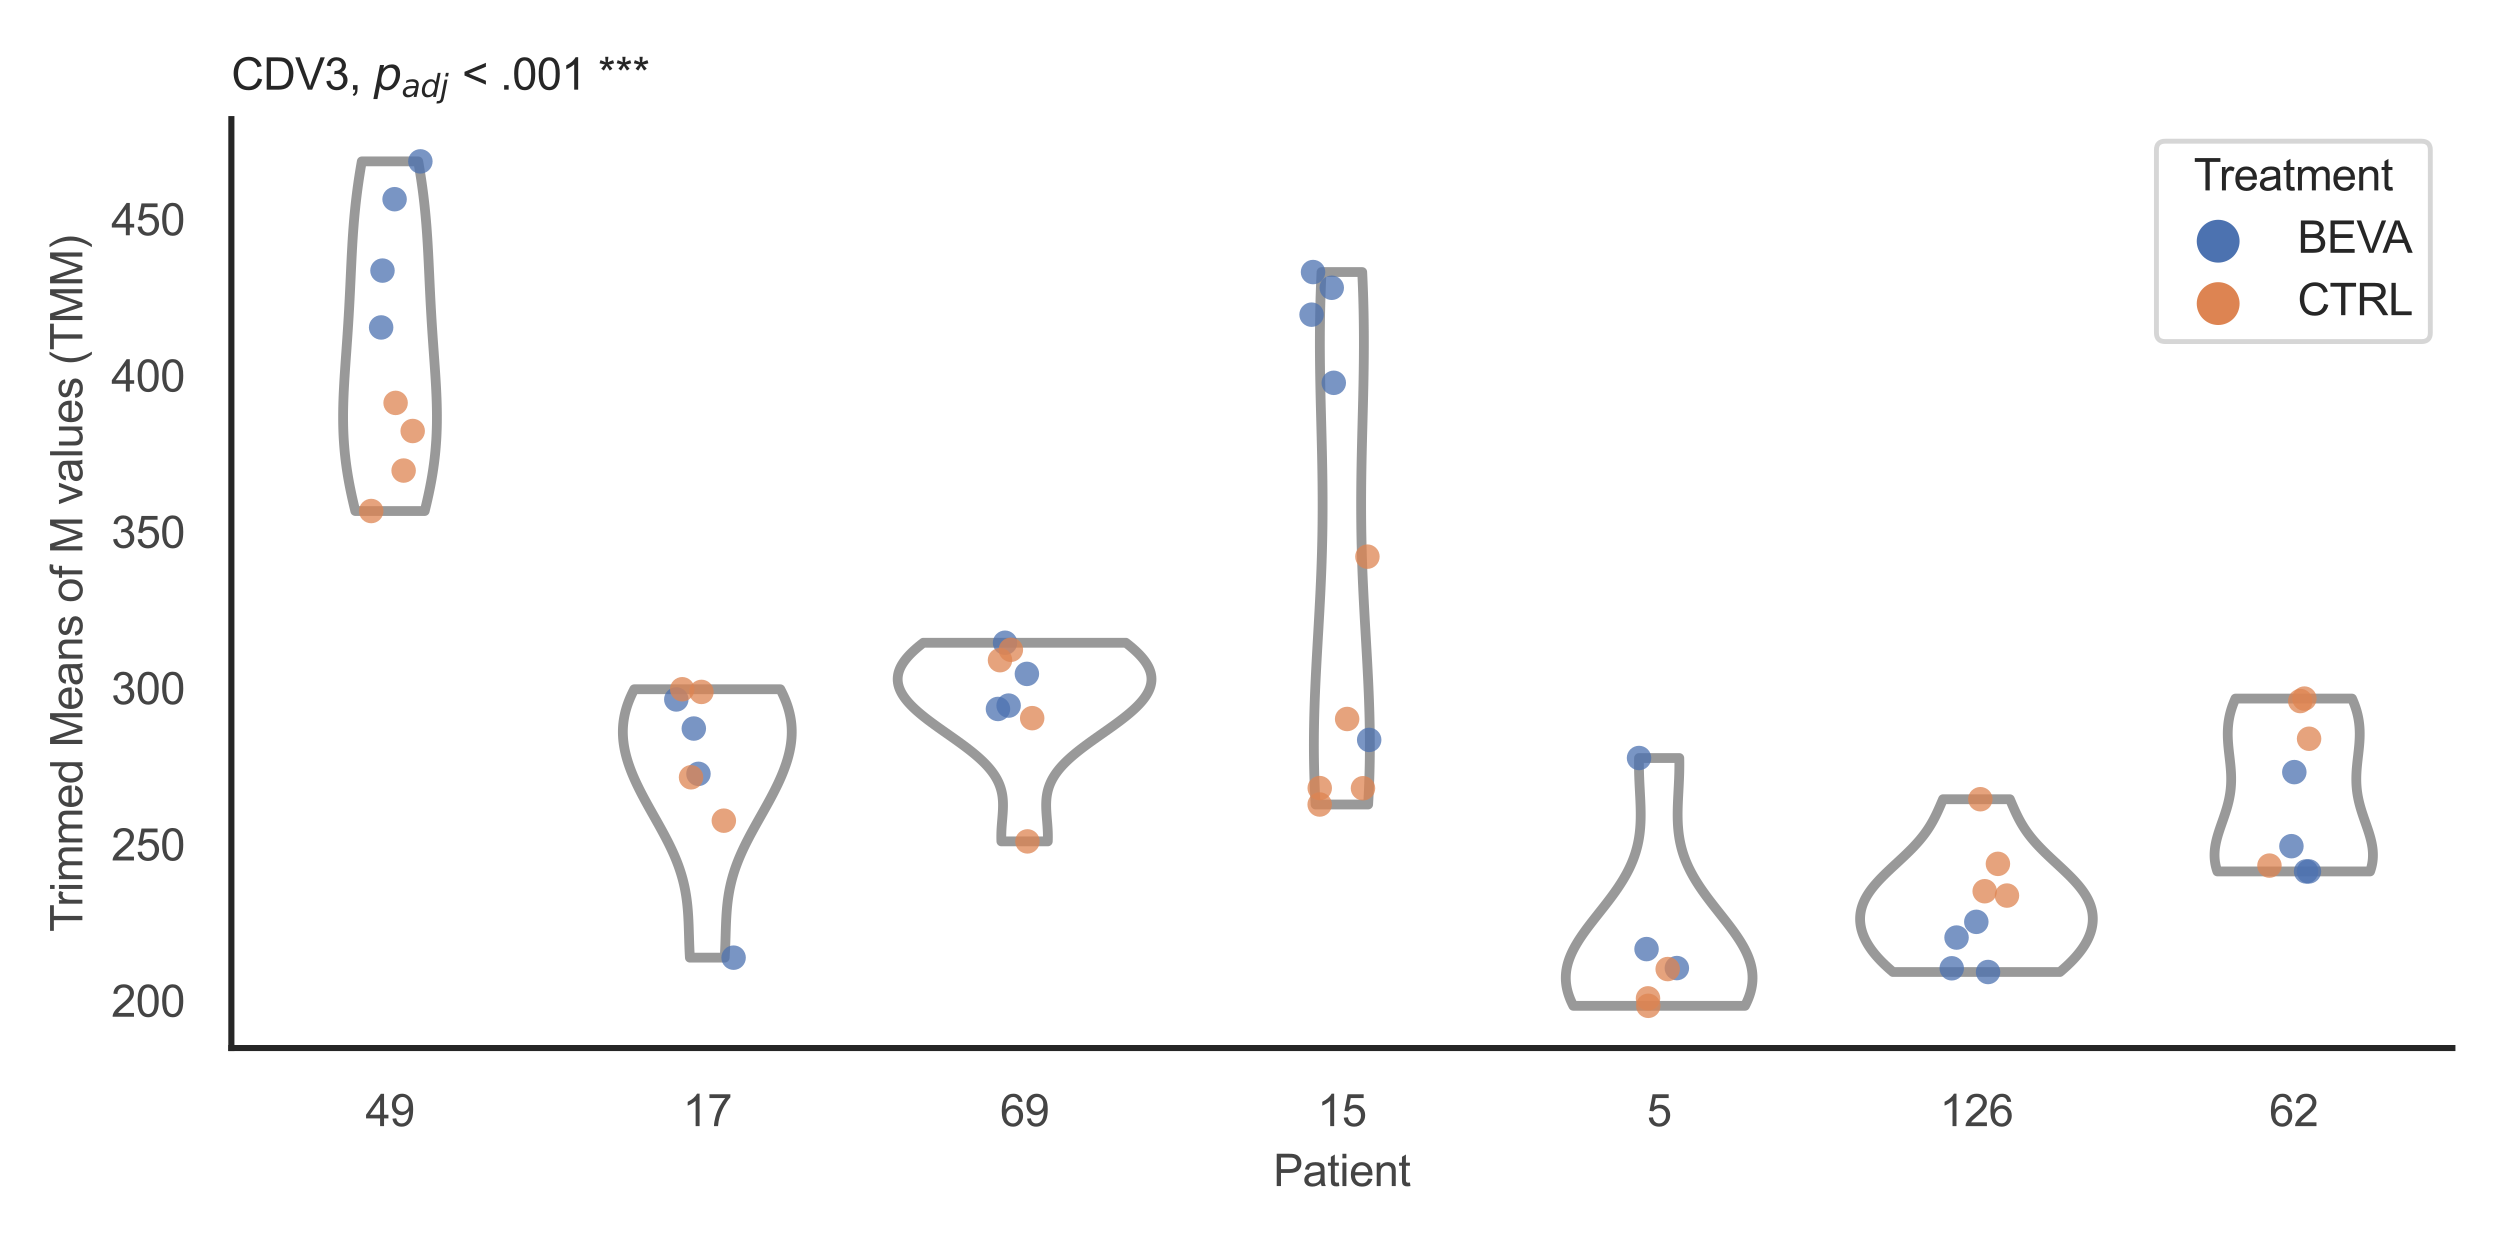 <?xml version="1.0" encoding="utf-8" standalone="no"?>
<!DOCTYPE svg PUBLIC "-//W3C//DTD SVG 1.1//EN"
  "http://www.w3.org/Graphics/SVG/1.1/DTD/svg11.dtd">
<svg xmlns:xlink="http://www.w3.org/1999/xlink" width="510.236pt" height="255.118pt" viewBox="0 0 510.236 255.118" xmlns="http://www.w3.org/2000/svg" version="1.1">
 <defs>
  <style type="text/css">*{stroke-linejoin: round; stroke-linecap: butt}</style>
 </defs>
 <g id="figure_1">
  <g id="patch_1">
   <path d="M 0 255.118 
L 510.236 255.118 
L 510.236 0 
L 0 0 
z
" style="fill: #ffffff"/>
  </g>
  <g id="axes_1">
   <g id="patch_2">
    <path d="M 47.22 213.898 
L 500.516 213.898 
L 500.516 24.32 
L 47.22 24.32 
z
" style="fill: #ffffff"/>
   </g>
   <g id="matplotlib.axis_1">
    <g id="xtick_1">
     <g id="text_1">
      <!-- 49 -->
      <g style="fill: #444444" transform="translate(74.593 229.84)scale(0.09 -0.09)">
       <defs>
        <path id="ArialMT-34" d="M 2069 0 
L 2069 1097 
L 81 1097 
L 81 1613 
L 2172 4581 
L 2631 4581 
L 2631 1613 
L 3250 1613 
L 3250 1097 
L 2631 1097 
L 2631 0 
L 2069 0 
z
M 2069 1613 
L 2069 3678 
L 634 1613 
L 2069 1613 
z
" transform="scale(0.016)"/>
        <path id="ArialMT-39" d="M 350 1059 
L 891 1109 
Q 959 728 1153 556 
Q 1347 384 1650 384 
Q 1909 384 2104 503 
Q 2300 622 2425 820 
Q 2550 1019 2634 1356 
Q 2719 1694 2719 2044 
Q 2719 2081 2716 2156 
Q 2547 1888 2255 1720 
Q 1963 1553 1622 1553 
Q 1053 1553 659 1965 
Q 266 2378 266 3053 
Q 266 3750 677 4175 
Q 1088 4600 1706 4600 
Q 2153 4600 2523 4359 
Q 2894 4119 3086 3673 
Q 3278 3228 3278 2384 
Q 3278 1506 3087 986 
Q 2897 466 2520 194 
Q 2144 -78 1638 -78 
Q 1100 -78 759 220 
Q 419 519 350 1059 
z
M 2653 3081 
Q 2653 3566 2395 3850 
Q 2138 4134 1775 4134 
Q 1400 4134 1122 3828 
Q 844 3522 844 3034 
Q 844 2597 1108 2323 
Q 1372 2050 1759 2050 
Q 2150 2050 2401 2323 
Q 2653 2597 2653 3081 
z
" transform="scale(0.016)"/>
       </defs>
       <use xlink:href="#ArialMT-34"/>
       <use xlink:href="#ArialMT-39" x="55.615"/>
      </g>
     </g>
    </g>
    <g id="xtick_2">
     <g id="text_2">
      <!-- 17 -->
      <g style="fill: #444444" transform="translate(139.35 229.84)scale(0.09 -0.09)">
       <defs>
        <path id="ArialMT-31" d="M 2384 0 
L 1822 0 
L 1822 3584 
Q 1619 3391 1289 3197 
Q 959 3003 697 2906 
L 697 3450 
Q 1169 3672 1522 3987 
Q 1875 4303 2022 4600 
L 2384 4600 
L 2384 0 
z
" transform="scale(0.016)"/>
        <path id="ArialMT-37" d="M 303 3981 
L 303 4522 
L 3269 4522 
L 3269 4084 
Q 2831 3619 2401 2847 
Q 1972 2075 1738 1259 
Q 1569 684 1522 0 
L 944 0 
Q 953 541 1156 1306 
Q 1359 2072 1739 2783 
Q 2119 3494 2547 3981 
L 303 3981 
z
" transform="scale(0.016)"/>
       </defs>
       <use xlink:href="#ArialMT-31"/>
       <use xlink:href="#ArialMT-37" x="55.615"/>
      </g>
     </g>
    </g>
    <g id="xtick_3">
     <g id="text_3">
      <!-- 69 -->
      <g style="fill: #444444" transform="translate(204.107 229.84)scale(0.09 -0.09)">
       <defs>
        <path id="ArialMT-36" d="M 3184 3459 
L 2625 3416 
Q 2550 3747 2413 3897 
Q 2184 4138 1850 4138 
Q 1581 4138 1378 3988 
Q 1113 3794 959 3422 
Q 806 3050 800 2363 
Q 1003 2672 1297 2822 
Q 1591 2972 1913 2972 
Q 2475 2972 2870 2558 
Q 3266 2144 3266 1488 
Q 3266 1056 3080 686 
Q 2894 316 2569 119 
Q 2244 -78 1831 -78 
Q 1128 -78 684 439 
Q 241 956 241 2144 
Q 241 3472 731 4075 
Q 1159 4600 1884 4600 
Q 2425 4600 2770 4297 
Q 3116 3994 3184 3459 
z
M 888 1484 
Q 888 1194 1011 928 
Q 1134 663 1356 523 
Q 1578 384 1822 384 
Q 2178 384 2434 671 
Q 2691 959 2691 1453 
Q 2691 1928 2437 2201 
Q 2184 2475 1800 2475 
Q 1419 2475 1153 2201 
Q 888 1928 888 1484 
z
" transform="scale(0.016)"/>
       </defs>
       <use xlink:href="#ArialMT-36"/>
       <use xlink:href="#ArialMT-39" x="55.615"/>
      </g>
     </g>
    </g>
    <g id="xtick_4">
     <g id="text_4">
      <!-- 15 -->
      <g style="fill: #444444" transform="translate(268.863 229.84)scale(0.09 -0.09)">
       <defs>
        <path id="ArialMT-35" d="M 266 1200 
L 856 1250 
Q 922 819 1161 601 
Q 1400 384 1738 384 
Q 2144 384 2425 690 
Q 2706 997 2706 1503 
Q 2706 1984 2436 2262 
Q 2166 2541 1728 2541 
Q 1456 2541 1237 2417 
Q 1019 2294 894 2097 
L 366 2166 
L 809 4519 
L 3088 4519 
L 3088 3981 
L 1259 3981 
L 1013 2750 
Q 1425 3038 1878 3038 
Q 2478 3038 2890 2622 
Q 3303 2206 3303 1553 
Q 3303 931 2941 478 
Q 2500 -78 1738 -78 
Q 1113 -78 717 272 
Q 322 622 266 1200 
z
" transform="scale(0.016)"/>
       </defs>
       <use xlink:href="#ArialMT-31"/>
       <use xlink:href="#ArialMT-35" x="55.615"/>
      </g>
     </g>
    </g>
    <g id="xtick_5">
     <g id="text_5">
      <!-- 5 -->
      <g style="fill: #444444" transform="translate(336.122 229.84)scale(0.09 -0.09)">
       <use xlink:href="#ArialMT-35"/>
      </g>
     </g>
    </g>
    <g id="xtick_6">
     <g id="text_6">
      <!-- 126 -->
      <g style="fill: #444444" transform="translate(395.874 229.84)scale(0.09 -0.09)">
       <defs>
        <path id="ArialMT-32" d="M 3222 541 
L 3222 0 
L 194 0 
Q 188 203 259 391 
Q 375 700 629 1000 
Q 884 1300 1366 1694 
Q 2113 2306 2375 2664 
Q 2638 3022 2638 3341 
Q 2638 3675 2398 3904 
Q 2159 4134 1775 4134 
Q 1369 4134 1125 3890 
Q 881 3647 878 3216 
L 300 3275 
Q 359 3922 746 4261 
Q 1134 4600 1788 4600 
Q 2447 4600 2831 4234 
Q 3216 3869 3216 3328 
Q 3216 3053 3103 2787 
Q 2991 2522 2730 2228 
Q 2469 1934 1863 1422 
Q 1356 997 1212 845 
Q 1069 694 975 541 
L 3222 541 
z
" transform="scale(0.016)"/>
       </defs>
       <use xlink:href="#ArialMT-31"/>
       <use xlink:href="#ArialMT-32" x="55.615"/>
       <use xlink:href="#ArialMT-36" x="111.23"/>
      </g>
     </g>
    </g>
    <g id="xtick_7">
     <g id="text_7">
      <!-- 62 -->
      <g style="fill: #444444" transform="translate(463.133 229.84)scale(0.09 -0.09)">
       <use xlink:href="#ArialMT-36"/>
       <use xlink:href="#ArialMT-32" x="55.615"/>
      </g>
     </g>
    </g>
    <g id="text_8">
     <!-- Patient -->
     <g style="fill: #444444" transform="translate(259.859 242.071)scale(0.09 -0.09)">
      <defs>
       <path id="ArialMT-50" d="M 494 0 
L 494 4581 
L 2222 4581 
Q 2678 4581 2919 4538 
Q 3256 4481 3484 4323 
Q 3713 4166 3852 3881 
Q 3991 3597 3991 3256 
Q 3991 2672 3619 2267 
Q 3247 1863 2275 1863 
L 1100 1863 
L 1100 0 
L 494 0 
z
M 1100 2403 
L 2284 2403 
Q 2872 2403 3119 2622 
Q 3366 2841 3366 3238 
Q 3366 3525 3220 3729 
Q 3075 3934 2838 4000 
Q 2684 4041 2272 4041 
L 1100 4041 
L 1100 2403 
z
" transform="scale(0.016)"/>
       <path id="ArialMT-61" d="M 2588 409 
Q 2275 144 1986 34 
Q 1697 -75 1366 -75 
Q 819 -75 525 192 
Q 231 459 231 875 
Q 231 1119 342 1320 
Q 453 1522 633 1644 
Q 813 1766 1038 1828 
Q 1203 1872 1538 1913 
Q 2219 1994 2541 2106 
Q 2544 2222 2544 2253 
Q 2544 2597 2384 2738 
Q 2169 2928 1744 2928 
Q 1347 2928 1158 2789 
Q 969 2650 878 2297 
L 328 2372 
Q 403 2725 575 2942 
Q 747 3159 1072 3276 
Q 1397 3394 1825 3394 
Q 2250 3394 2515 3294 
Q 2781 3194 2906 3042 
Q 3031 2891 3081 2659 
Q 3109 2516 3109 2141 
L 3109 1391 
Q 3109 606 3145 398 
Q 3181 191 3288 0 
L 2700 0 
Q 2613 175 2588 409 
z
M 2541 1666 
Q 2234 1541 1622 1453 
Q 1275 1403 1131 1340 
Q 988 1278 909 1158 
Q 831 1038 831 891 
Q 831 666 1001 516 
Q 1172 366 1500 366 
Q 1825 366 2078 508 
Q 2331 650 2450 897 
Q 2541 1088 2541 1459 
L 2541 1666 
z
" transform="scale(0.016)"/>
       <path id="ArialMT-74" d="M 1650 503 
L 1731 6 
Q 1494 -44 1306 -44 
Q 1000 -44 831 53 
Q 663 150 594 308 
Q 525 466 525 972 
L 525 2881 
L 113 2881 
L 113 3319 
L 525 3319 
L 525 4141 
L 1084 4478 
L 1084 3319 
L 1650 3319 
L 1650 2881 
L 1084 2881 
L 1084 941 
Q 1084 700 1114 631 
Q 1144 563 1211 522 
Q 1278 481 1403 481 
Q 1497 481 1650 503 
z
" transform="scale(0.016)"/>
       <path id="ArialMT-69" d="M 425 3934 
L 425 4581 
L 988 4581 
L 988 3934 
L 425 3934 
z
M 425 0 
L 425 3319 
L 988 3319 
L 988 0 
L 425 0 
z
" transform="scale(0.016)"/>
       <path id="ArialMT-65" d="M 2694 1069 
L 3275 997 
Q 3138 488 2766 206 
Q 2394 -75 1816 -75 
Q 1088 -75 661 373 
Q 234 822 234 1631 
Q 234 2469 665 2931 
Q 1097 3394 1784 3394 
Q 2450 3394 2872 2941 
Q 3294 2488 3294 1666 
Q 3294 1616 3291 1516 
L 816 1516 
Q 847 969 1125 678 
Q 1403 388 1819 388 
Q 2128 388 2347 550 
Q 2566 713 2694 1069 
z
M 847 1978 
L 2700 1978 
Q 2663 2397 2488 2606 
Q 2219 2931 1791 2931 
Q 1403 2931 1139 2672 
Q 875 2413 847 1978 
z
" transform="scale(0.016)"/>
       <path id="ArialMT-6e" d="M 422 0 
L 422 3319 
L 928 3319 
L 928 2847 
Q 1294 3394 1984 3394 
Q 2284 3394 2536 3286 
Q 2788 3178 2913 3003 
Q 3038 2828 3088 2588 
Q 3119 2431 3119 2041 
L 3119 0 
L 2556 0 
L 2556 2019 
Q 2556 2363 2490 2533 
Q 2425 2703 2258 2804 
Q 2091 2906 1866 2906 
Q 1506 2906 1245 2678 
Q 984 2450 984 1813 
L 984 0 
L 422 0 
z
" transform="scale(0.016)"/>
      </defs>
      <use xlink:href="#ArialMT-50"/>
      <use xlink:href="#ArialMT-61" x="66.699"/>
      <use xlink:href="#ArialMT-74" x="122.314"/>
      <use xlink:href="#ArialMT-69" x="150.098"/>
      <use xlink:href="#ArialMT-65" x="172.314"/>
      <use xlink:href="#ArialMT-6e" x="227.93"/>
      <use xlink:href="#ArialMT-74" x="283.545"/>
     </g>
    </g>
   </g>
   <g id="matplotlib.axis_2">
    <g id="ytick_1">
     <g id="text_9">
      <!-- 200 -->
      <g style="fill: #444444" transform="translate(22.705 207.509)scale(0.09 -0.09)">
       <defs>
        <path id="ArialMT-30" d="M 266 2259 
Q 266 3072 433 3567 
Q 600 4063 929 4331 
Q 1259 4600 1759 4600 
Q 2128 4600 2406 4451 
Q 2684 4303 2865 4023 
Q 3047 3744 3150 3342 
Q 3253 2941 3253 2259 
Q 3253 1453 3087 958 
Q 2922 463 2592 192 
Q 2263 -78 1759 -78 
Q 1097 -78 719 397 
Q 266 969 266 2259 
z
M 844 2259 
Q 844 1131 1108 757 
Q 1372 384 1759 384 
Q 2147 384 2411 759 
Q 2675 1134 2675 2259 
Q 2675 3391 2411 3762 
Q 2147 4134 1753 4134 
Q 1366 4134 1134 3806 
Q 844 3388 844 2259 
z
" transform="scale(0.016)"/>
       </defs>
       <use xlink:href="#ArialMT-32"/>
       <use xlink:href="#ArialMT-30" x="55.615"/>
       <use xlink:href="#ArialMT-30" x="111.23"/>
      </g>
     </g>
    </g>
    <g id="ytick_2">
     <g id="text_10">
      <!-- 250 -->
      <g style="fill: #444444" transform="translate(22.705 175.61)scale(0.09 -0.09)">
       <use xlink:href="#ArialMT-32"/>
       <use xlink:href="#ArialMT-35" x="55.615"/>
       <use xlink:href="#ArialMT-30" x="111.23"/>
      </g>
     </g>
    </g>
    <g id="ytick_3">
     <g id="text_11">
      <!-- 300 -->
      <g style="fill: #444444" transform="translate(22.705 143.711)scale(0.09 -0.09)">
       <defs>
        <path id="ArialMT-33" d="M 269 1209 
L 831 1284 
Q 928 806 1161 595 
Q 1394 384 1728 384 
Q 2125 384 2398 659 
Q 2672 934 2672 1341 
Q 2672 1728 2419 1979 
Q 2166 2231 1775 2231 
Q 1616 2231 1378 2169 
L 1441 2663 
Q 1497 2656 1531 2656 
Q 1891 2656 2178 2843 
Q 2466 3031 2466 3422 
Q 2466 3731 2256 3934 
Q 2047 4138 1716 4138 
Q 1388 4138 1169 3931 
Q 950 3725 888 3313 
L 325 3413 
Q 428 3978 793 4289 
Q 1159 4600 1703 4600 
Q 2078 4600 2393 4439 
Q 2709 4278 2876 4000 
Q 3044 3722 3044 3409 
Q 3044 3113 2884 2869 
Q 2725 2625 2413 2481 
Q 2819 2388 3044 2092 
Q 3269 1797 3269 1353 
Q 3269 753 2831 336 
Q 2394 -81 1725 -81 
Q 1122 -81 723 278 
Q 325 638 269 1209 
z
" transform="scale(0.016)"/>
       </defs>
       <use xlink:href="#ArialMT-33"/>
       <use xlink:href="#ArialMT-30" x="55.615"/>
       <use xlink:href="#ArialMT-30" x="111.23"/>
      </g>
     </g>
    </g>
    <g id="ytick_4">
     <g id="text_12">
      <!-- 350 -->
      <g style="fill: #444444" transform="translate(22.705 111.812)scale(0.09 -0.09)">
       <use xlink:href="#ArialMT-33"/>
       <use xlink:href="#ArialMT-35" x="55.615"/>
       <use xlink:href="#ArialMT-30" x="111.23"/>
      </g>
     </g>
    </g>
    <g id="ytick_5">
     <g id="text_13">
      <!-- 400 -->
      <g style="fill: #444444" transform="translate(22.705 79.913)scale(0.09 -0.09)">
       <use xlink:href="#ArialMT-34"/>
       <use xlink:href="#ArialMT-30" x="55.615"/>
       <use xlink:href="#ArialMT-30" x="111.23"/>
      </g>
     </g>
    </g>
    <g id="ytick_6">
     <g id="text_14">
      <!-- 450 -->
      <g style="fill: #444444" transform="translate(22.705 48.014)scale(0.09 -0.09)">
       <use xlink:href="#ArialMT-34"/>
       <use xlink:href="#ArialMT-35" x="55.615"/>
       <use xlink:href="#ArialMT-30" x="111.23"/>
      </g>
     </g>
    </g>
    <g id="text_15">
     <!-- Trimmed Means of M values (TMM) -->
     <g style="fill: #444444" transform="translate(16.811 190.195)rotate(-90)scale(0.09 -0.09)">
      <defs>
       <path id="ArialMT-54" d="M 1659 0 
L 1659 4041 
L 150 4041 
L 150 4581 
L 3781 4581 
L 3781 4041 
L 2266 4041 
L 2266 0 
L 1659 0 
z
" transform="scale(0.016)"/>
       <path id="ArialMT-72" d="M 416 0 
L 416 3319 
L 922 3319 
L 922 2816 
Q 1116 3169 1280 3281 
Q 1444 3394 1641 3394 
Q 1925 3394 2219 3213 
L 2025 2691 
Q 1819 2813 1613 2813 
Q 1428 2813 1281 2702 
Q 1134 2591 1072 2394 
Q 978 2094 978 1738 
L 978 0 
L 416 0 
z
" transform="scale(0.016)"/>
       <path id="ArialMT-6d" d="M 422 0 
L 422 3319 
L 925 3319 
L 925 2853 
Q 1081 3097 1340 3245 
Q 1600 3394 1931 3394 
Q 2300 3394 2536 3241 
Q 2772 3088 2869 2813 
Q 3263 3394 3894 3394 
Q 4388 3394 4653 3120 
Q 4919 2847 4919 2278 
L 4919 0 
L 4359 0 
L 4359 2091 
Q 4359 2428 4304 2576 
Q 4250 2725 4106 2815 
Q 3963 2906 3769 2906 
Q 3419 2906 3187 2673 
Q 2956 2441 2956 1928 
L 2956 0 
L 2394 0 
L 2394 2156 
Q 2394 2531 2256 2718 
Q 2119 2906 1806 2906 
Q 1569 2906 1367 2781 
Q 1166 2656 1075 2415 
Q 984 2175 984 1722 
L 984 0 
L 422 0 
z
" transform="scale(0.016)"/>
       <path id="ArialMT-64" d="M 2575 0 
L 2575 419 
Q 2259 -75 1647 -75 
Q 1250 -75 917 144 
Q 584 363 401 755 
Q 219 1147 219 1656 
Q 219 2153 384 2558 
Q 550 2963 881 3178 
Q 1213 3394 1622 3394 
Q 1922 3394 2156 3267 
Q 2391 3141 2538 2938 
L 2538 4581 
L 3097 4581 
L 3097 0 
L 2575 0 
z
M 797 1656 
Q 797 1019 1065 703 
Q 1334 388 1700 388 
Q 2069 388 2326 689 
Q 2584 991 2584 1609 
Q 2584 2291 2321 2609 
Q 2059 2928 1675 2928 
Q 1300 2928 1048 2622 
Q 797 2316 797 1656 
z
" transform="scale(0.016)"/>
       <path id="ArialMT-20" transform="scale(0.016)"/>
       <path id="ArialMT-4d" d="M 475 0 
L 475 4581 
L 1388 4581 
L 2472 1338 
Q 2622 884 2691 659 
Q 2769 909 2934 1394 
L 4031 4581 
L 4847 4581 
L 4847 0 
L 4263 0 
L 4263 3834 
L 2931 0 
L 2384 0 
L 1059 3900 
L 1059 0 
L 475 0 
z
" transform="scale(0.016)"/>
       <path id="ArialMT-73" d="M 197 991 
L 753 1078 
Q 800 744 1014 566 
Q 1228 388 1613 388 
Q 2000 388 2187 545 
Q 2375 703 2375 916 
Q 2375 1106 2209 1216 
Q 2094 1291 1634 1406 
Q 1016 1563 777 1677 
Q 538 1791 414 1992 
Q 291 2194 291 2438 
Q 291 2659 392 2848 
Q 494 3038 669 3163 
Q 800 3259 1026 3326 
Q 1253 3394 1513 3394 
Q 1903 3394 2198 3281 
Q 2494 3169 2634 2976 
Q 2775 2784 2828 2463 
L 2278 2388 
Q 2241 2644 2061 2787 
Q 1881 2931 1553 2931 
Q 1166 2931 1000 2803 
Q 834 2675 834 2503 
Q 834 2394 903 2306 
Q 972 2216 1119 2156 
Q 1203 2125 1616 2013 
Q 2213 1853 2448 1751 
Q 2684 1650 2818 1456 
Q 2953 1263 2953 975 
Q 2953 694 2789 445 
Q 2625 197 2315 61 
Q 2006 -75 1616 -75 
Q 969 -75 630 194 
Q 291 463 197 991 
z
" transform="scale(0.016)"/>
       <path id="ArialMT-6f" d="M 213 1659 
Q 213 2581 725 3025 
Q 1153 3394 1769 3394 
Q 2453 3394 2887 2945 
Q 3322 2497 3322 1706 
Q 3322 1066 3130 698 
Q 2938 331 2570 128 
Q 2203 -75 1769 -75 
Q 1072 -75 642 372 
Q 213 819 213 1659 
z
M 791 1659 
Q 791 1022 1069 705 
Q 1347 388 1769 388 
Q 2188 388 2466 706 
Q 2744 1025 2744 1678 
Q 2744 2294 2464 2611 
Q 2184 2928 1769 2928 
Q 1347 2928 1069 2612 
Q 791 2297 791 1659 
z
" transform="scale(0.016)"/>
       <path id="ArialMT-66" d="M 556 0 
L 556 2881 
L 59 2881 
L 59 3319 
L 556 3319 
L 556 3672 
Q 556 4006 616 4169 
Q 697 4388 901 4523 
Q 1106 4659 1475 4659 
Q 1713 4659 2000 4603 
L 1916 4113 
Q 1741 4144 1584 4144 
Q 1328 4144 1222 4034 
Q 1116 3925 1116 3625 
L 1116 3319 
L 1763 3319 
L 1763 2881 
L 1116 2881 
L 1116 0 
L 556 0 
z
" transform="scale(0.016)"/>
       <path id="ArialMT-76" d="M 1344 0 
L 81 3319 
L 675 3319 
L 1388 1331 
Q 1503 1009 1600 663 
Q 1675 925 1809 1294 
L 2547 3319 
L 3125 3319 
L 1869 0 
L 1344 0 
z
" transform="scale(0.016)"/>
       <path id="ArialMT-6c" d="M 409 0 
L 409 4581 
L 972 4581 
L 972 0 
L 409 0 
z
" transform="scale(0.016)"/>
       <path id="ArialMT-75" d="M 2597 0 
L 2597 488 
Q 2209 -75 1544 -75 
Q 1250 -75 995 37 
Q 741 150 617 320 
Q 494 491 444 738 
Q 409 903 409 1263 
L 409 3319 
L 972 3319 
L 972 1478 
Q 972 1038 1006 884 
Q 1059 663 1231 536 
Q 1403 409 1656 409 
Q 1909 409 2131 539 
Q 2353 669 2445 892 
Q 2538 1116 2538 1541 
L 2538 3319 
L 3100 3319 
L 3100 0 
L 2597 0 
z
" transform="scale(0.016)"/>
       <path id="ArialMT-28" d="M 1497 -1347 
Q 1031 -759 709 28 
Q 388 816 388 1659 
Q 388 2403 628 3084 
Q 909 3875 1497 4659 
L 1900 4659 
Q 1522 4009 1400 3731 
Q 1209 3300 1100 2831 
Q 966 2247 966 1656 
Q 966 153 1900 -1347 
L 1497 -1347 
z
" transform="scale(0.016)"/>
       <path id="ArialMT-29" d="M 791 -1347 
L 388 -1347 
Q 1322 153 1322 1656 
Q 1322 2244 1188 2822 
Q 1081 3291 891 3722 
Q 769 4003 388 4659 
L 791 4659 
Q 1378 3875 1659 3084 
Q 1900 2403 1900 1659 
Q 1900 816 1576 28 
Q 1253 -759 791 -1347 
z
" transform="scale(0.016)"/>
      </defs>
      <use xlink:href="#ArialMT-54"/>
      <use xlink:href="#ArialMT-72" x="57.334"/>
      <use xlink:href="#ArialMT-69" x="90.635"/>
      <use xlink:href="#ArialMT-6d" x="112.852"/>
      <use xlink:href="#ArialMT-6d" x="196.152"/>
      <use xlink:href="#ArialMT-65" x="279.453"/>
      <use xlink:href="#ArialMT-64" x="335.068"/>
      <use xlink:href="#ArialMT-20" x="390.684"/>
      <use xlink:href="#ArialMT-4d" x="418.467"/>
      <use xlink:href="#ArialMT-65" x="501.768"/>
      <use xlink:href="#ArialMT-61" x="557.383"/>
      <use xlink:href="#ArialMT-6e" x="612.998"/>
      <use xlink:href="#ArialMT-73" x="668.613"/>
      <use xlink:href="#ArialMT-20" x="718.613"/>
      <use xlink:href="#ArialMT-6f" x="746.396"/>
      <use xlink:href="#ArialMT-66" x="802.012"/>
      <use xlink:href="#ArialMT-20" x="829.795"/>
      <use xlink:href="#ArialMT-4d" x="857.578"/>
      <use xlink:href="#ArialMT-20" x="940.879"/>
      <use xlink:href="#ArialMT-76" x="968.662"/>
      <use xlink:href="#ArialMT-61" x="1018.662"/>
      <use xlink:href="#ArialMT-6c" x="1074.277"/>
      <use xlink:href="#ArialMT-75" x="1096.494"/>
      <use xlink:href="#ArialMT-65" x="1152.109"/>
      <use xlink:href="#ArialMT-73" x="1207.725"/>
      <use xlink:href="#ArialMT-20" x="1257.725"/>
      <use xlink:href="#ArialMT-28" x="1285.508"/>
      <use xlink:href="#ArialMT-54" x="1318.809"/>
      <use xlink:href="#ArialMT-4d" x="1379.893"/>
      <use xlink:href="#ArialMT-4d" x="1463.193"/>
      <use xlink:href="#ArialMT-29" x="1546.494"/>
     </g>
    </g>
   </g>
   <g id="PolyCollection_1">
    <defs>
     <path id="mb28ebe193b" d="M 86.683 -150.821 
L 72.514 -150.821 
L 72.338 -151.542 
L 72.166 -152.262 
L 71.999 -152.983 
L 71.837 -153.704 
L 71.681 -154.425 
L 71.531 -155.146 
L 71.386 -155.866 
L 71.249 -156.587 
L 71.118 -157.308 
L 70.994 -158.029 
L 70.877 -158.75 
L 70.767 -159.471 
L 70.665 -160.191 
L 70.571 -160.912 
L 70.484 -161.633 
L 70.405 -162.354 
L 70.334 -163.075 
L 70.27 -163.795 
L 70.214 -164.516 
L 70.166 -165.237 
L 70.125 -165.958 
L 70.091 -166.679 
L 70.065 -167.399 
L 70.045 -168.12 
L 70.032 -168.841 
L 70.025 -169.562 
L 70.025 -170.283 
L 70.03 -171.003 
L 70.04 -171.724 
L 70.056 -172.445 
L 70.077 -173.166 
L 70.102 -173.887 
L 70.131 -174.608 
L 70.164 -175.328 
L 70.201 -176.049 
L 70.24 -176.77 
L 70.282 -177.491 
L 70.326 -178.212 
L 70.373 -178.932 
L 70.421 -179.653 
L 70.47 -180.374 
L 70.52 -181.095 
L 70.571 -181.816 
L 70.622 -182.536 
L 70.674 -183.257 
L 70.725 -183.978 
L 70.776 -184.699 
L 70.827 -185.42 
L 70.877 -186.14 
L 70.926 -186.861 
L 70.974 -187.582 
L 71.022 -188.303 
L 71.068 -189.024 
L 71.112 -189.745 
L 71.156 -190.465 
L 71.198 -191.186 
L 71.239 -191.907 
L 71.279 -192.628 
L 71.317 -193.349 
L 71.355 -194.069 
L 71.391 -194.79 
L 71.427 -195.511 
L 71.462 -196.232 
L 71.496 -196.953 
L 71.53 -197.673 
L 71.564 -198.394 
L 71.597 -199.115 
L 71.631 -199.836 
L 71.664 -200.557 
L 71.699 -201.277 
L 71.734 -201.998 
L 71.77 -202.719 
L 71.808 -203.44 
L 71.847 -204.161 
L 71.888 -204.882 
L 71.93 -205.602 
L 71.975 -206.323 
L 72.022 -207.044 
L 72.072 -207.765 
L 72.125 -208.486 
L 72.181 -209.206 
L 72.24 -209.927 
L 72.302 -210.648 
L 72.368 -211.369 
L 72.438 -212.09 
L 72.512 -212.81 
L 72.589 -213.531 
L 72.671 -214.252 
L 72.757 -214.973 
L 72.847 -215.694 
L 72.941 -216.414 
L 73.039 -217.135 
L 73.141 -217.856 
L 73.248 -218.577 
L 73.358 -219.298 
L 73.473 -220.018 
L 73.591 -220.739 
L 73.713 -221.46 
L 73.838 -222.181 
L 85.358 -222.181 
L 85.358 -222.181 
L 85.484 -221.46 
L 85.605 -220.739 
L 85.724 -220.018 
L 85.838 -219.298 
L 85.949 -218.577 
L 86.055 -217.856 
L 86.158 -217.135 
L 86.256 -216.414 
L 86.35 -215.694 
L 86.44 -214.973 
L 86.526 -214.252 
L 86.607 -213.531 
L 86.685 -212.81 
L 86.758 -212.09 
L 86.828 -211.369 
L 86.894 -210.648 
L 86.957 -209.927 
L 87.016 -209.206 
L 87.072 -208.486 
L 87.124 -207.765 
L 87.174 -207.044 
L 87.222 -206.323 
L 87.266 -205.602 
L 87.309 -204.882 
L 87.35 -204.161 
L 87.389 -203.44 
L 87.426 -202.719 
L 87.463 -201.998 
L 87.498 -201.277 
L 87.532 -200.557 
L 87.566 -199.836 
L 87.6 -199.115 
L 87.633 -198.394 
L 87.667 -197.673 
L 87.7 -196.953 
L 87.735 -196.232 
L 87.77 -195.511 
L 87.805 -194.79 
L 87.842 -194.069 
L 87.879 -193.349 
L 87.918 -192.628 
L 87.958 -191.907 
L 87.999 -191.186 
L 88.041 -190.465 
L 88.084 -189.745 
L 88.129 -189.024 
L 88.175 -188.303 
L 88.222 -187.582 
L 88.27 -186.861 
L 88.319 -186.14 
L 88.369 -185.42 
L 88.42 -184.699 
L 88.471 -183.978 
L 88.523 -183.257 
L 88.574 -182.536 
L 88.626 -181.816 
L 88.677 -181.095 
L 88.727 -180.374 
L 88.776 -179.653 
L 88.824 -178.932 
L 88.87 -178.212 
L 88.915 -177.491 
L 88.957 -176.77 
L 88.996 -176.049 
L 89.032 -175.328 
L 89.065 -174.608 
L 89.095 -173.887 
L 89.12 -173.166 
L 89.14 -172.445 
L 89.156 -171.724 
L 89.167 -171.003 
L 89.172 -170.283 
L 89.171 -169.562 
L 89.165 -168.841 
L 89.152 -168.12 
L 89.132 -167.399 
L 89.105 -166.679 
L 89.072 -165.958 
L 89.031 -165.237 
L 88.982 -164.516 
L 88.926 -163.795 
L 88.863 -163.075 
L 88.792 -162.354 
L 88.713 -161.633 
L 88.626 -160.912 
L 88.531 -160.191 
L 88.429 -159.471 
L 88.32 -158.75 
L 88.203 -158.029 
L 88.079 -157.308 
L 87.948 -156.587 
L 87.81 -155.866 
L 87.666 -155.146 
L 87.515 -154.425 
L 87.359 -153.704 
L 87.197 -152.983 
L 87.03 -152.262 
L 86.859 -151.542 
L 86.683 -150.821 
z
" style="stroke: #999999; stroke-width: 2"/>
    </defs>
    <g clip-path="url(#p53745038fa)">
     <use xlink:href="#mb28ebe193b" x="0" y="255.118" style="fill: #ffffff; stroke: #999999; stroke-width: 2"/>
    </g>
   </g>
   <g id="PolyCollection_2">
    <defs>
     <path id="m40eda438cc" d="M 147.908 -59.664 
L 140.802 -59.664 
L 140.771 -60.218 
L 140.742 -60.771 
L 140.717 -61.324 
L 140.695 -61.878 
L 140.674 -62.431 
L 140.655 -62.984 
L 140.638 -63.538 
L 140.621 -64.091 
L 140.604 -64.644 
L 140.587 -65.198 
L 140.569 -65.751 
L 140.549 -66.304 
L 140.526 -66.858 
L 140.5 -67.411 
L 140.471 -67.964 
L 140.437 -68.518 
L 140.398 -69.071 
L 140.353 -69.624 
L 140.302 -70.178 
L 140.244 -70.731 
L 140.177 -71.284 
L 140.103 -71.838 
L 140.02 -72.391 
L 139.928 -72.944 
L 139.827 -73.498 
L 139.715 -74.051 
L 139.593 -74.604 
L 139.461 -75.158 
L 139.318 -75.711 
L 139.164 -76.264 
L 138.999 -76.818 
L 138.823 -77.371 
L 138.637 -77.924 
L 138.44 -78.478 
L 138.232 -79.031 
L 138.014 -79.584 
L 137.786 -80.138 
L 137.549 -80.691 
L 137.302 -81.245 
L 137.047 -81.798 
L 136.783 -82.351 
L 136.512 -82.905 
L 136.233 -83.458 
L 135.948 -84.011 
L 135.657 -84.565 
L 135.361 -85.118 
L 135.061 -85.671 
L 134.757 -86.225 
L 134.45 -86.778 
L 134.14 -87.331 
L 133.829 -87.885 
L 133.517 -88.438 
L 133.205 -88.991 
L 132.894 -89.545 
L 132.584 -90.098 
L 132.276 -90.651 
L 131.971 -91.205 
L 131.669 -91.758 
L 131.372 -92.311 
L 131.079 -92.865 
L 130.792 -93.418 
L 130.512 -93.971 
L 130.238 -94.525 
L 129.971 -95.078 
L 129.713 -95.631 
L 129.463 -96.185 
L 129.223 -96.738 
L 128.993 -97.291 
L 128.773 -97.845 
L 128.565 -98.398 
L 128.368 -98.951 
L 128.183 -99.505 
L 128.012 -100.058 
L 127.853 -100.611 
L 127.709 -101.165 
L 127.579 -101.718 
L 127.464 -102.271 
L 127.365 -102.825 
L 127.282 -103.378 
L 127.215 -103.931 
L 127.166 -104.485 
L 127.134 -105.038 
L 127.119 -105.591 
L 127.123 -106.145 
L 127.146 -106.698 
L 127.187 -107.251 
L 127.247 -107.805 
L 127.327 -108.358 
L 127.425 -108.911 
L 127.543 -109.465 
L 127.681 -110.018 
L 127.837 -110.572 
L 128.013 -111.125 
L 128.207 -111.678 
L 128.42 -112.232 
L 128.65 -112.785 
L 128.899 -113.338 
L 129.164 -113.892 
L 129.445 -114.445 
L 159.265 -114.445 
L 159.265 -114.445 
L 159.546 -113.892 
L 159.811 -113.338 
L 160.059 -112.785 
L 160.29 -112.232 
L 160.503 -111.678 
L 160.697 -111.125 
L 160.873 -110.572 
L 161.029 -110.018 
L 161.166 -109.465 
L 161.284 -108.911 
L 161.383 -108.358 
L 161.463 -107.805 
L 161.523 -107.251 
L 161.564 -106.698 
L 161.586 -106.145 
L 161.59 -105.591 
L 161.576 -105.038 
L 161.544 -104.485 
L 161.494 -103.931 
L 161.428 -103.378 
L 161.345 -102.825 
L 161.245 -102.271 
L 161.131 -101.718 
L 161.001 -101.165 
L 160.857 -100.611 
L 160.698 -100.058 
L 160.526 -99.505 
L 160.342 -98.951 
L 160.145 -98.398 
L 159.936 -97.845 
L 159.717 -97.291 
L 159.487 -96.738 
L 159.246 -96.185 
L 158.997 -95.631 
L 158.739 -95.078 
L 158.472 -94.525 
L 158.198 -93.971 
L 157.917 -93.418 
L 157.631 -92.865 
L 157.338 -92.311 
L 157.041 -91.758 
L 156.739 -91.205 
L 156.434 -90.651 
L 156.126 -90.098 
L 155.816 -89.545 
L 155.505 -88.991 
L 155.193 -88.438 
L 154.881 -87.885 
L 154.57 -87.331 
L 154.26 -86.778 
L 153.953 -86.225 
L 153.649 -85.671 
L 153.348 -85.118 
L 153.052 -84.565 
L 152.762 -84.011 
L 152.477 -83.458 
L 152.198 -82.905 
L 151.927 -82.351 
L 151.663 -81.798 
L 151.408 -81.245 
L 151.161 -80.691 
L 150.924 -80.138 
L 150.696 -79.584 
L 150.478 -79.031 
L 150.27 -78.478 
L 150.073 -77.924 
L 149.886 -77.371 
L 149.711 -76.818 
L 149.546 -76.264 
L 149.392 -75.711 
L 149.249 -75.158 
L 149.117 -74.604 
L 148.995 -74.051 
L 148.883 -73.498 
L 148.782 -72.944 
L 148.689 -72.391 
L 148.607 -71.838 
L 148.532 -71.284 
L 148.466 -70.731 
L 148.408 -70.178 
L 148.357 -69.624 
L 148.312 -69.071 
L 148.273 -68.518 
L 148.239 -67.964 
L 148.209 -67.411 
L 148.184 -66.858 
L 148.161 -66.304 
L 148.141 -65.751 
L 148.123 -65.198 
L 148.106 -64.644 
L 148.089 -64.091 
L 148.072 -63.538 
L 148.055 -62.984 
L 148.036 -62.431 
L 148.015 -61.878 
L 147.993 -61.324 
L 147.967 -60.771 
L 147.939 -60.218 
L 147.908 -59.664 
z
" style="stroke: #999999; stroke-width: 2"/>
    </defs>
    <g clip-path="url(#p53745038fa)">
     <use xlink:href="#m40eda438cc" x="0" y="255.118" style="fill: #ffffff; stroke: #999999; stroke-width: 2"/>
    </g>
   </g>
   <g id="PolyCollection_3">
    <defs>
     <path id="mdb93b54a8d" d="M 213.846 -83.394 
L 204.377 -83.394 
L 204.363 -83.803 
L 204.357 -84.213 
L 204.358 -84.622 
L 204.366 -85.032 
L 204.38 -85.442 
L 204.399 -85.851 
L 204.424 -86.261 
L 204.452 -86.67 
L 204.483 -87.08 
L 204.517 -87.489 
L 204.551 -87.899 
L 204.584 -88.308 
L 204.616 -88.718 
L 204.646 -89.127 
L 204.671 -89.537 
L 204.69 -89.947 
L 204.703 -90.356 
L 204.708 -90.766 
L 204.703 -91.175 
L 204.687 -91.585 
L 204.66 -91.994 
L 204.618 -92.404 
L 204.562 -92.813 
L 204.49 -93.223 
L 204.401 -93.633 
L 204.294 -94.042 
L 204.167 -94.452 
L 204.021 -94.861 
L 203.854 -95.271 
L 203.665 -95.68 
L 203.454 -96.09 
L 203.22 -96.499 
L 202.964 -96.909 
L 202.684 -97.318 
L 202.382 -97.728 
L 202.056 -98.138 
L 201.707 -98.547 
L 201.336 -98.957 
L 200.943 -99.366 
L 200.528 -99.776 
L 200.092 -100.185 
L 199.637 -100.595 
L 199.163 -101.004 
L 198.671 -101.414 
L 198.162 -101.824 
L 197.639 -102.233 
L 197.102 -102.643 
L 196.554 -103.052 
L 195.994 -103.462 
L 195.427 -103.871 
L 194.852 -104.281 
L 194.272 -104.69 
L 193.69 -105.1 
L 193.106 -105.509 
L 192.523 -105.919 
L 191.942 -106.329 
L 191.367 -106.738 
L 190.797 -107.148 
L 190.237 -107.557 
L 189.686 -107.967 
L 189.148 -108.376 
L 188.624 -108.786 
L 188.116 -109.195 
L 187.625 -109.605 
L 187.153 -110.015 
L 186.701 -110.424 
L 186.272 -110.834 
L 185.866 -111.243 
L 185.485 -111.653 
L 185.13 -112.062 
L 184.802 -112.472 
L 184.503 -112.881 
L 184.232 -113.291 
L 183.992 -113.7 
L 183.783 -114.11 
L 183.605 -114.52 
L 183.459 -114.929 
L 183.347 -115.339 
L 183.267 -115.748 
L 183.221 -116.158 
L 183.209 -116.567 
L 183.231 -116.977 
L 183.286 -117.386 
L 183.376 -117.796 
L 183.5 -118.205 
L 183.657 -118.615 
L 183.847 -119.025 
L 184.071 -119.434 
L 184.326 -119.844 
L 184.613 -120.253 
L 184.93 -120.663 
L 185.277 -121.072 
L 185.653 -121.482 
L 186.057 -121.891 
L 186.487 -122.301 
L 186.942 -122.711 
L 187.42 -123.12 
L 187.921 -123.53 
L 188.442 -123.939 
L 229.781 -123.939 
L 229.781 -123.939 
L 230.302 -123.53 
L 230.803 -123.12 
L 231.281 -122.711 
L 231.736 -122.301 
L 232.166 -121.891 
L 232.57 -121.482 
L 232.946 -121.072 
L 233.293 -120.663 
L 233.61 -120.253 
L 233.897 -119.844 
L 234.152 -119.434 
L 234.376 -119.025 
L 234.566 -118.615 
L 234.723 -118.205 
L 234.847 -117.796 
L 234.937 -117.386 
L 234.992 -116.977 
L 235.014 -116.567 
L 235.002 -116.158 
L 234.956 -115.748 
L 234.876 -115.339 
L 234.764 -114.929 
L 234.618 -114.52 
L 234.44 -114.11 
L 234.231 -113.7 
L 233.991 -113.291 
L 233.72 -112.881 
L 233.421 -112.472 
L 233.093 -112.062 
L 232.738 -111.653 
L 232.357 -111.243 
L 231.951 -110.834 
L 231.522 -110.424 
L 231.07 -110.015 
L 230.598 -109.605 
L 230.107 -109.195 
L 229.599 -108.786 
L 229.075 -108.376 
L 228.537 -107.967 
L 227.986 -107.557 
L 227.426 -107.148 
L 226.856 -106.738 
L 226.281 -106.329 
L 225.7 -105.919 
L 225.117 -105.509 
L 224.533 -105.1 
L 223.951 -104.69 
L 223.371 -104.281 
L 222.796 -103.871 
L 222.229 -103.462 
L 221.669 -103.052 
L 221.121 -102.643 
L 220.584 -102.233 
L 220.061 -101.824 
L 219.552 -101.414 
L 219.06 -101.004 
L 218.586 -100.595 
L 218.131 -100.185 
L 217.695 -99.776 
L 217.28 -99.366 
L 216.887 -98.957 
L 216.516 -98.547 
L 216.167 -98.138 
L 215.841 -97.728 
L 215.539 -97.318 
L 215.259 -96.909 
L 215.003 -96.499 
L 214.769 -96.09 
L 214.558 -95.68 
L 214.37 -95.271 
L 214.202 -94.861 
L 214.056 -94.452 
L 213.929 -94.042 
L 213.822 -93.633 
L 213.733 -93.223 
L 213.661 -92.813 
L 213.605 -92.404 
L 213.563 -91.994 
L 213.536 -91.585 
L 213.52 -91.175 
L 213.515 -90.766 
L 213.52 -90.356 
L 213.533 -89.947 
L 213.552 -89.537 
L 213.577 -89.127 
L 213.607 -88.718 
L 213.639 -88.308 
L 213.672 -87.899 
L 213.706 -87.489 
L 213.74 -87.08 
L 213.771 -86.67 
L 213.799 -86.261 
L 213.824 -85.851 
L 213.843 -85.442 
L 213.857 -85.032 
L 213.865 -84.622 
L 213.866 -84.213 
L 213.86 -83.803 
L 213.846 -83.394 
z
" style="stroke: #999999; stroke-width: 2"/>
    </defs>
    <g clip-path="url(#p53745038fa)">
     <use xlink:href="#mdb93b54a8d" x="0" y="255.118" style="fill: #ffffff; stroke: #999999; stroke-width: 2"/>
    </g>
   </g>
   <g id="PolyCollection_4">
    <defs>
     <path id="m9e01da965e" d="M 279.23 -90.923 
L 268.507 -90.923 
L 268.446 -92.021 
L 268.391 -93.119 
L 268.341 -94.216 
L 268.297 -95.314 
L 268.259 -96.412 
L 268.227 -97.509 
L 268.201 -98.607 
L 268.181 -99.705 
L 268.166 -100.802 
L 268.157 -101.9 
L 268.154 -102.998 
L 268.157 -104.095 
L 268.165 -105.193 
L 268.178 -106.291 
L 268.197 -107.388 
L 268.22 -108.486 
L 268.249 -109.584 
L 268.281 -110.681 
L 268.318 -111.779 
L 268.359 -112.877 
L 268.403 -113.974 
L 268.451 -115.072 
L 268.502 -116.17 
L 268.555 -117.267 
L 268.611 -118.365 
L 268.669 -119.463 
L 268.728 -120.56 
L 268.789 -121.658 
L 268.852 -122.756 
L 268.914 -123.853 
L 268.977 -124.951 
L 269.041 -126.049 
L 269.104 -127.146 
L 269.166 -128.244 
L 269.227 -129.342 
L 269.288 -130.439 
L 269.346 -131.537 
L 269.404 -132.635 
L 269.459 -133.732 
L 269.512 -134.83 
L 269.562 -135.928 
L 269.61 -137.025 
L 269.655 -138.123 
L 269.697 -139.221 
L 269.736 -140.318 
L 269.771 -141.416 
L 269.804 -142.514 
L 269.832 -143.611 
L 269.858 -144.709 
L 269.88 -145.807 
L 269.898 -146.904 
L 269.913 -148.002 
L 269.924 -149.1 
L 269.931 -150.197 
L 269.936 -151.295 
L 269.936 -152.393 
L 269.934 -153.49 
L 269.928 -154.588 
L 269.92 -155.686 
L 269.909 -156.783 
L 269.895 -157.881 
L 269.878 -158.979 
L 269.859 -160.076 
L 269.838 -161.174 
L 269.816 -162.272 
L 269.791 -163.369 
L 269.766 -164.467 
L 269.739 -165.565 
L 269.711 -166.662 
L 269.683 -167.76 
L 269.655 -168.858 
L 269.626 -169.955 
L 269.598 -171.053 
L 269.57 -172.151 
L 269.543 -173.248 
L 269.517 -174.346 
L 269.493 -175.444 
L 269.47 -176.541 
L 269.449 -177.639 
L 269.431 -178.737 
L 269.414 -179.834 
L 269.401 -180.932 
L 269.39 -182.03 
L 269.382 -183.127 
L 269.377 -184.225 
L 269.376 -185.323 
L 269.378 -186.42 
L 269.384 -187.518 
L 269.394 -188.616 
L 269.408 -189.713 
L 269.426 -190.811 
L 269.447 -191.909 
L 269.473 -193.006 
L 269.503 -194.104 
L 269.538 -195.202 
L 269.576 -196.299 
L 269.618 -197.397 
L 269.665 -198.495 
L 269.715 -199.592 
L 278.021 -199.592 
L 278.021 -199.592 
L 278.071 -198.495 
L 278.118 -197.397 
L 278.16 -196.299 
L 278.199 -195.202 
L 278.233 -194.104 
L 278.263 -193.006 
L 278.289 -191.909 
L 278.311 -190.811 
L 278.328 -189.713 
L 278.342 -188.616 
L 278.352 -187.518 
L 278.358 -186.42 
L 278.36 -185.323 
L 278.359 -184.225 
L 278.354 -183.127 
L 278.347 -182.03 
L 278.336 -180.932 
L 278.322 -179.834 
L 278.306 -178.737 
L 278.287 -177.639 
L 278.266 -176.541 
L 278.243 -175.444 
L 278.219 -174.346 
L 278.193 -173.248 
L 278.166 -172.151 
L 278.138 -171.053 
L 278.11 -169.955 
L 278.082 -168.858 
L 278.053 -167.76 
L 278.025 -166.662 
L 277.997 -165.565 
L 277.971 -164.467 
L 277.945 -163.369 
L 277.921 -162.272 
L 277.898 -161.174 
L 277.877 -160.076 
L 277.858 -158.979 
L 277.842 -157.881 
L 277.828 -156.783 
L 277.816 -155.686 
L 277.808 -154.588 
L 277.802 -153.49 
L 277.8 -152.393 
L 277.801 -151.295 
L 277.805 -150.197 
L 277.813 -149.1 
L 277.824 -148.002 
L 277.838 -146.904 
L 277.857 -145.807 
L 277.878 -144.709 
L 277.904 -143.611 
L 277.933 -142.514 
L 277.965 -141.416 
L 278.001 -140.318 
L 278.039 -139.221 
L 278.081 -138.123 
L 278.126 -137.025 
L 278.174 -135.928 
L 278.225 -134.83 
L 278.278 -133.732 
L 278.333 -132.635 
L 278.39 -131.537 
L 278.449 -130.439 
L 278.509 -129.342 
L 278.57 -128.244 
L 278.633 -127.146 
L 278.696 -126.049 
L 278.759 -124.951 
L 278.822 -123.853 
L 278.885 -122.756 
L 278.947 -121.658 
L 279.008 -120.56 
L 279.067 -119.463 
L 279.125 -118.365 
L 279.181 -117.267 
L 279.235 -116.17 
L 279.285 -115.072 
L 279.333 -113.974 
L 279.378 -112.877 
L 279.418 -111.779 
L 279.455 -110.681 
L 279.488 -109.584 
L 279.516 -108.486 
L 279.539 -107.388 
L 279.558 -106.291 
L 279.571 -105.193 
L 279.579 -104.095 
L 279.582 -102.998 
L 279.579 -101.9 
L 279.57 -100.802 
L 279.556 -99.705 
L 279.535 -98.607 
L 279.509 -97.509 
L 279.477 -96.412 
L 279.439 -95.314 
L 279.395 -94.216 
L 279.346 -93.119 
L 279.29 -92.021 
L 279.23 -90.923 
z
" style="stroke: #999999; stroke-width: 2"/>
    </defs>
    <g clip-path="url(#p53745038fa)">
     <use xlink:href="#m9e01da965e" x="0" y="255.118" style="fill: #ffffff; stroke: #999999; stroke-width: 2"/>
    </g>
   </g>
   <g id="PolyCollection_5">
    <defs>
     <path id="m781b67e5e2" d="M 356.147 -49.837 
L 321.102 -49.837 
L 320.848 -50.348 
L 320.615 -50.859 
L 320.404 -51.37 
L 320.215 -51.881 
L 320.049 -52.391 
L 319.906 -52.902 
L 319.788 -53.413 
L 319.695 -53.924 
L 319.626 -54.435 
L 319.583 -54.946 
L 319.566 -55.457 
L 319.574 -55.967 
L 319.608 -56.478 
L 319.667 -56.989 
L 319.751 -57.5 
L 319.859 -58.011 
L 319.992 -58.522 
L 320.149 -59.033 
L 320.328 -59.543 
L 320.53 -60.054 
L 320.753 -60.565 
L 320.997 -61.076 
L 321.26 -61.587 
L 321.542 -62.098 
L 321.841 -62.608 
L 322.155 -63.119 
L 322.485 -63.63 
L 322.829 -64.141 
L 323.184 -64.652 
L 323.55 -65.163 
L 323.926 -65.674 
L 324.311 -66.184 
L 324.701 -66.695 
L 325.098 -67.206 
L 325.498 -67.717 
L 325.901 -68.228 
L 326.305 -68.739 
L 326.709 -69.25 
L 327.112 -69.76 
L 327.513 -70.271 
L 327.91 -70.782 
L 328.302 -71.293 
L 328.688 -71.804 
L 329.067 -72.315 
L 329.438 -72.826 
L 329.8 -73.336 
L 330.152 -73.847 
L 330.494 -74.358 
L 330.825 -74.869 
L 331.145 -75.38 
L 331.451 -75.891 
L 331.745 -76.402 
L 332.026 -76.912 
L 332.293 -77.423 
L 332.547 -77.934 
L 332.786 -78.445 
L 333.011 -78.956 
L 333.222 -79.467 
L 333.419 -79.977 
L 333.601 -80.488 
L 333.77 -80.999 
L 333.925 -81.51 
L 334.066 -82.021 
L 334.194 -82.532 
L 334.309 -83.043 
L 334.411 -83.553 
L 334.501 -84.064 
L 334.58 -84.575 
L 334.647 -85.086 
L 334.704 -85.597 
L 334.751 -86.108 
L 334.788 -86.619 
L 334.817 -87.129 
L 334.837 -87.64 
L 334.85 -88.151 
L 334.855 -88.662 
L 334.855 -89.173 
L 334.849 -89.684 
L 334.838 -90.195 
L 334.823 -90.705 
L 334.804 -91.216 
L 334.783 -91.727 
L 334.759 -92.238 
L 334.734 -92.749 
L 334.707 -93.26 
L 334.681 -93.771 
L 334.654 -94.281 
L 334.628 -94.792 
L 334.603 -95.303 
L 334.58 -95.814 
L 334.56 -96.325 
L 334.541 -96.836 
L 334.526 -97.346 
L 334.514 -97.857 
L 334.506 -98.368 
L 334.502 -98.879 
L 334.502 -99.39 
L 334.507 -99.901 
L 334.516 -100.412 
L 342.733 -100.412 
L 342.733 -100.412 
L 342.743 -99.901 
L 342.747 -99.39 
L 342.747 -98.879 
L 342.743 -98.368 
L 342.735 -97.857 
L 342.723 -97.346 
L 342.708 -96.836 
L 342.69 -96.325 
L 342.669 -95.814 
L 342.646 -95.303 
L 342.621 -94.792 
L 342.595 -94.281 
L 342.569 -93.771 
L 342.542 -93.26 
L 342.516 -92.749 
L 342.49 -92.238 
L 342.467 -91.727 
L 342.445 -91.216 
L 342.426 -90.705 
L 342.411 -90.195 
L 342.4 -89.684 
L 342.394 -89.173 
L 342.394 -88.662 
L 342.4 -88.151 
L 342.413 -87.64 
L 342.433 -87.129 
L 342.461 -86.619 
L 342.499 -86.108 
L 342.545 -85.597 
L 342.602 -85.086 
L 342.67 -84.575 
L 342.748 -84.064 
L 342.838 -83.553 
L 342.941 -83.043 
L 343.056 -82.532 
L 343.183 -82.021 
L 343.325 -81.51 
L 343.479 -80.999 
L 343.648 -80.488 
L 343.831 -79.977 
L 344.027 -79.467 
L 344.238 -78.956 
L 344.463 -78.445 
L 344.703 -77.934 
L 344.956 -77.423 
L 345.223 -76.912 
L 345.504 -76.402 
L 345.798 -75.891 
L 346.105 -75.38 
L 346.424 -74.869 
L 346.755 -74.358 
L 347.097 -73.847 
L 347.45 -73.336 
L 347.812 -72.826 
L 348.183 -72.315 
L 348.562 -71.804 
L 348.948 -71.293 
L 349.34 -70.782 
L 349.737 -70.271 
L 350.137 -69.76 
L 350.54 -69.25 
L 350.944 -68.739 
L 351.348 -68.228 
L 351.751 -67.717 
L 352.152 -67.206 
L 352.548 -66.695 
L 352.939 -66.184 
L 353.323 -65.674 
L 353.699 -65.163 
L 354.065 -64.652 
L 354.421 -64.141 
L 354.764 -63.63 
L 355.094 -63.119 
L 355.409 -62.608 
L 355.708 -62.098 
L 355.989 -61.587 
L 356.252 -61.076 
L 356.496 -60.565 
L 356.719 -60.054 
L 356.921 -59.543 
L 357.101 -59.033 
L 357.257 -58.522 
L 357.39 -58.011 
L 357.499 -57.5 
L 357.583 -56.989 
L 357.642 -56.478 
L 357.675 -55.967 
L 357.683 -55.457 
L 357.666 -54.946 
L 357.623 -54.435 
L 357.555 -53.924 
L 357.461 -53.413 
L 357.343 -52.902 
L 357.201 -52.391 
L 357.035 -51.881 
L 356.846 -51.37 
L 356.634 -50.859 
L 356.401 -50.348 
L 356.147 -49.837 
z
" style="stroke: #999999; stroke-width: 2"/>
    </defs>
    <g clip-path="url(#p53745038fa)">
     <use xlink:href="#m781b67e5e2" x="0" y="255.118" style="fill: #ffffff; stroke: #999999; stroke-width: 2"/>
    </g>
   </g>
   <g id="PolyCollection_6">
    <defs>
     <path id="m5458b26602" d="M 420.419 -56.738 
L 386.344 -56.738 
L 385.928 -57.094 
L 385.522 -57.451 
L 385.128 -57.807 
L 384.745 -58.163 
L 384.374 -58.519 
L 384.016 -58.875 
L 383.671 -59.232 
L 383.339 -59.588 
L 383.021 -59.944 
L 382.716 -60.3 
L 382.426 -60.656 
L 382.149 -61.013 
L 381.887 -61.369 
L 381.639 -61.725 
L 381.405 -62.081 
L 381.185 -62.437 
L 380.98 -62.794 
L 380.789 -63.15 
L 380.613 -63.506 
L 380.451 -63.862 
L 380.304 -64.218 
L 380.17 -64.575 
L 380.052 -64.931 
L 379.948 -65.287 
L 379.858 -65.643 
L 379.784 -65.999 
L 379.724 -66.356 
L 379.679 -66.712 
L 379.649 -67.068 
L 379.635 -67.424 
L 379.636 -67.78 
L 379.652 -68.137 
L 379.685 -68.493 
L 379.733 -68.849 
L 379.797 -69.205 
L 379.877 -69.561 
L 379.974 -69.918 
L 380.087 -70.274 
L 380.216 -70.63 
L 380.362 -70.986 
L 380.524 -71.342 
L 380.702 -71.699 
L 380.897 -72.055 
L 381.107 -72.411 
L 381.333 -72.767 
L 381.574 -73.123 
L 381.83 -73.48 
L 382.1 -73.836 
L 382.384 -74.192 
L 382.681 -74.548 
L 382.99 -74.904 
L 383.312 -75.261 
L 383.644 -75.617 
L 383.986 -75.973 
L 384.337 -76.329 
L 384.696 -76.685 
L 385.063 -77.042 
L 385.435 -77.398 
L 385.812 -77.754 
L 386.192 -78.11 
L 386.575 -78.466 
L 386.96 -78.823 
L 387.345 -79.179 
L 387.729 -79.535 
L 388.111 -79.891 
L 388.49 -80.247 
L 388.864 -80.604 
L 389.234 -80.96 
L 389.598 -81.316 
L 389.955 -81.672 
L 390.305 -82.028 
L 390.646 -82.385 
L 390.978 -82.741 
L 391.301 -83.097 
L 391.615 -83.453 
L 391.918 -83.809 
L 392.21 -84.166 
L 392.493 -84.522 
L 392.764 -84.878 
L 393.026 -85.234 
L 393.277 -85.59 
L 393.517 -85.947 
L 393.748 -86.303 
L 393.97 -86.659 
L 394.182 -87.015 
L 394.386 -87.371 
L 394.583 -87.728 
L 394.771 -88.084 
L 394.954 -88.44 
L 395.13 -88.796 
L 395.301 -89.152 
L 395.467 -89.509 
L 395.63 -89.865 
L 395.789 -90.221 
L 395.946 -90.577 
L 396.1 -90.933 
L 396.254 -91.29 
L 396.407 -91.646 
L 396.559 -92.002 
L 410.204 -92.002 
L 410.204 -92.002 
L 410.356 -91.646 
L 410.509 -91.29 
L 410.662 -90.933 
L 410.817 -90.577 
L 410.974 -90.221 
L 411.133 -89.865 
L 411.295 -89.509 
L 411.462 -89.152 
L 411.633 -88.796 
L 411.809 -88.44 
L 411.991 -88.084 
L 412.18 -87.728 
L 412.376 -87.371 
L 412.58 -87.015 
L 412.793 -86.659 
L 413.014 -86.303 
L 413.245 -85.947 
L 413.486 -85.59 
L 413.737 -85.234 
L 413.998 -84.878 
L 414.27 -84.522 
L 414.552 -84.166 
L 414.845 -83.809 
L 415.148 -83.453 
L 415.461 -83.097 
L 415.784 -82.741 
L 416.117 -82.385 
L 416.458 -82.028 
L 416.807 -81.672 
L 417.165 -81.316 
L 417.528 -80.96 
L 417.898 -80.604 
L 418.273 -80.247 
L 418.652 -79.891 
L 419.034 -79.535 
L 419.418 -79.179 
L 419.803 -78.823 
L 420.187 -78.466 
L 420.57 -78.11 
L 420.951 -77.754 
L 421.328 -77.398 
L 421.7 -77.042 
L 422.066 -76.685 
L 422.425 -76.329 
L 422.777 -75.973 
L 423.119 -75.617 
L 423.451 -75.261 
L 423.772 -74.904 
L 424.082 -74.548 
L 424.379 -74.192 
L 424.663 -73.836 
L 424.933 -73.48 
L 425.189 -73.123 
L 425.43 -72.767 
L 425.656 -72.411 
L 425.866 -72.055 
L 426.06 -71.699 
L 426.239 -71.342 
L 426.401 -70.986 
L 426.546 -70.63 
L 426.676 -70.274 
L 426.789 -69.918 
L 426.885 -69.561 
L 426.966 -69.205 
L 427.03 -68.849 
L 427.078 -68.493 
L 427.11 -68.137 
L 427.127 -67.78 
L 427.128 -67.424 
L 427.113 -67.068 
L 427.084 -66.712 
L 427.039 -66.356 
L 426.979 -65.999 
L 426.904 -65.643 
L 426.815 -65.287 
L 426.711 -64.931 
L 426.592 -64.575 
L 426.459 -64.218 
L 426.312 -63.862 
L 426.15 -63.506 
L 425.973 -63.15 
L 425.782 -62.794 
L 425.577 -62.437 
L 425.358 -62.081 
L 425.124 -61.725 
L 424.876 -61.369 
L 424.614 -61.013 
L 424.337 -60.656 
L 424.046 -60.3 
L 423.742 -59.944 
L 423.424 -59.588 
L 423.092 -59.232 
L 422.747 -58.875 
L 422.388 -58.519 
L 422.018 -58.163 
L 421.635 -57.807 
L 421.24 -57.451 
L 420.835 -57.094 
L 420.419 -56.738 
z
" style="stroke: #999999; stroke-width: 2"/>
    </defs>
    <g clip-path="url(#p53745038fa)">
     <use xlink:href="#m5458b26602" x="0" y="255.118" style="fill: #ffffff; stroke: #999999; stroke-width: 2"/>
    </g>
   </g>
   <g id="PolyCollection_7">
    <defs>
     <path id="m0a7c8a149b" d="M 483.724 -77.263 
L 452.552 -77.263 
L 452.433 -77.619 
L 452.329 -77.976 
L 452.237 -78.332 
L 452.16 -78.689 
L 452.096 -79.045 
L 452.046 -79.401 
L 452.009 -79.758 
L 451.985 -80.114 
L 451.974 -80.47 
L 451.976 -80.827 
L 451.99 -81.183 
L 452.015 -81.539 
L 452.051 -81.896 
L 452.098 -82.252 
L 452.155 -82.608 
L 452.222 -82.965 
L 452.297 -83.321 
L 452.381 -83.677 
L 452.472 -84.034 
L 452.569 -84.39 
L 452.673 -84.746 
L 452.782 -85.103 
L 452.895 -85.459 
L 453.012 -85.815 
L 453.133 -86.172 
L 453.255 -86.528 
L 453.379 -86.884 
L 453.504 -87.241 
L 453.629 -87.597 
L 453.753 -87.953 
L 453.876 -88.31 
L 453.997 -88.666 
L 454.116 -89.022 
L 454.231 -89.379 
L 454.343 -89.735 
L 454.451 -90.091 
L 454.554 -90.448 
L 454.652 -90.804 
L 454.745 -91.16 
L 454.832 -91.517 
L 454.913 -91.873 
L 454.987 -92.229 
L 455.055 -92.586 
L 455.117 -92.942 
L 455.172 -93.298 
L 455.22 -93.655 
L 455.261 -94.011 
L 455.295 -94.367 
L 455.323 -94.724 
L 455.344 -95.08 
L 455.358 -95.436 
L 455.367 -95.793 
L 455.369 -96.149 
L 455.366 -96.505 
L 455.357 -96.862 
L 455.343 -97.218 
L 455.324 -97.575 
L 455.301 -97.931 
L 455.275 -98.287 
L 455.244 -98.644 
L 455.211 -99 
L 455.175 -99.356 
L 455.137 -99.713 
L 455.098 -100.069 
L 455.057 -100.425 
L 455.016 -100.782 
L 454.975 -101.138 
L 454.934 -101.494 
L 454.895 -101.851 
L 454.857 -102.207 
L 454.821 -102.563 
L 454.788 -102.92 
L 454.758 -103.276 
L 454.732 -103.632 
L 454.71 -103.989 
L 454.692 -104.345 
L 454.679 -104.701 
L 454.672 -105.058 
L 454.67 -105.414 
L 454.675 -105.77 
L 454.686 -106.127 
L 454.704 -106.483 
L 454.729 -106.839 
L 454.762 -107.196 
L 454.802 -107.552 
L 454.85 -107.908 
L 454.907 -108.265 
L 454.971 -108.621 
L 455.044 -108.977 
L 455.125 -109.334 
L 455.215 -109.69 
L 455.314 -110.046 
L 455.421 -110.403 
L 455.536 -110.759 
L 455.66 -111.115 
L 455.793 -111.472 
L 455.933 -111.828 
L 456.081 -112.184 
L 456.238 -112.541 
L 480.038 -112.541 
L 480.038 -112.541 
L 480.194 -112.184 
L 480.343 -111.828 
L 480.483 -111.472 
L 480.616 -111.115 
L 480.74 -110.759 
L 480.855 -110.403 
L 480.962 -110.046 
L 481.06 -109.69 
L 481.15 -109.334 
L 481.232 -108.977 
L 481.305 -108.621 
L 481.369 -108.265 
L 481.426 -107.908 
L 481.474 -107.552 
L 481.514 -107.196 
L 481.547 -106.839 
L 481.572 -106.483 
L 481.59 -106.127 
L 481.601 -105.77 
L 481.606 -105.414 
L 481.604 -105.058 
L 481.597 -104.701 
L 481.584 -104.345 
L 481.566 -103.989 
L 481.544 -103.632 
L 481.518 -103.276 
L 481.488 -102.92 
L 481.454 -102.563 
L 481.419 -102.207 
L 481.381 -101.851 
L 481.341 -101.494 
L 481.301 -101.138 
L 481.26 -100.782 
L 481.219 -100.425 
L 481.178 -100.069 
L 481.139 -99.713 
L 481.101 -99.356 
L 481.065 -99 
L 481.032 -98.644 
L 481.001 -98.287 
L 480.974 -97.931 
L 480.951 -97.575 
L 480.933 -97.218 
L 480.919 -96.862 
L 480.91 -96.505 
L 480.907 -96.149 
L 480.909 -95.793 
L 480.917 -95.436 
L 480.932 -95.08 
L 480.953 -94.724 
L 480.981 -94.367 
L 481.015 -94.011 
L 481.056 -93.655 
L 481.104 -93.298 
L 481.159 -92.942 
L 481.22 -92.586 
L 481.289 -92.229 
L 481.363 -91.873 
L 481.444 -91.517 
L 481.531 -91.16 
L 481.624 -90.804 
L 481.722 -90.448 
L 481.825 -90.091 
L 481.933 -89.735 
L 482.045 -89.379 
L 482.16 -89.022 
L 482.279 -88.666 
L 482.4 -88.31 
L 482.523 -87.953 
L 482.647 -87.597 
L 482.772 -87.241 
L 482.897 -86.884 
L 483.021 -86.528 
L 483.143 -86.172 
L 483.263 -85.815 
L 483.381 -85.459 
L 483.494 -85.103 
L 483.603 -84.746 
L 483.707 -84.39 
L 483.804 -84.034 
L 483.895 -83.677 
L 483.979 -83.321 
L 484.054 -82.965 
L 484.12 -82.608 
L 484.178 -82.252 
L 484.225 -81.896 
L 484.261 -81.539 
L 484.286 -81.183 
L 484.3 -80.827 
L 484.301 -80.47 
L 484.29 -80.114 
L 484.267 -79.758 
L 484.23 -79.401 
L 484.18 -79.045 
L 484.116 -78.689 
L 484.038 -78.332 
L 483.947 -77.976 
L 483.842 -77.619 
L 483.724 -77.263 
z
" style="stroke: #999999; stroke-width: 2"/>
    </defs>
    <g clip-path="url(#p53745038fa)">
     <use xlink:href="#m0a7c8a149b" x="0" y="255.118" style="fill: #ffffff; stroke: #999999; stroke-width: 2"/>
    </g>
   </g>
   <g id="PathCollection_1"/>
   <g id="PathCollection_2"/>
   <g id="patch_3">
    <path d="M 47.22 213.898 
L 47.22 24.32 
" style="fill: none; stroke: #262626; stroke-width: 1.25; stroke-linejoin: miter; stroke-linecap: square"/>
   </g>
   <g id="patch_4">
    <path d="M 47.22 213.898 
L 500.516 213.898 
" style="fill: none; stroke: #262626; stroke-width: 1.25; stroke-linejoin: miter; stroke-linecap: square"/>
   </g>
   <g id="PathCollection_3">
    <defs>
     <path id="C0_0_af36252dee" d="M 0 2.5 
C 0.663 2.5 1.299 2.237 1.768 1.768 
C 2.237 1.299 2.5 0.663 2.5 -0 
C 2.5 -0.663 2.237 -1.299 1.768 -1.768 
C 1.299 -2.237 0.663 -2.5 0 -2.5 
C -0.663 -2.5 -1.299 -2.237 -1.768 -1.768 
C -2.237 -1.299 -2.5 -0.663 -2.5 0 
C -2.5 0.663 -2.237 1.299 -1.768 1.768 
C -1.299 2.237 -0.663 2.5 0 2.5 
z
"/>
    </defs>
    <g clip-path="url(#p53745038fa)">
     <use xlink:href="#C0_0_af36252dee" x="80.533" y="40.655" style="fill: #4c72b0; fill-opacity: 0.75"/>
    </g>
    <g clip-path="url(#p53745038fa)">
     <use xlink:href="#C0_0_af36252dee" x="77.787" y="66.831" style="fill: #4c72b0; fill-opacity: 0.75"/>
    </g>
    <g clip-path="url(#p53745038fa)">
     <use xlink:href="#C0_0_af36252dee" x="78.062" y="55.227" style="fill: #4c72b0; fill-opacity: 0.75"/>
    </g>
    <g clip-path="url(#p53745038fa)">
     <use xlink:href="#C0_0_af36252dee" x="85.793" y="32.937" style="fill: #4c72b0; fill-opacity: 0.75"/>
    </g>
    <g clip-path="url(#p53745038fa)">
     <use xlink:href="#C0_0_af36252dee" x="80.739" y="82.228" style="fill: #dd8452; fill-opacity: 0.75"/>
    </g>
    <g clip-path="url(#p53745038fa)">
     <use xlink:href="#C0_0_af36252dee" x="82.379" y="96.038" style="fill: #dd8452; fill-opacity: 0.75"/>
    </g>
    <g clip-path="url(#p53745038fa)">
     <use xlink:href="#C0_0_af36252dee" x="75.764" y="104.297" style="fill: #dd8452; fill-opacity: 0.75"/>
    </g>
    <g clip-path="url(#p53745038fa)">
     <use xlink:href="#C0_0_af36252dee" x="84.226" y="87.966" style="fill: #dd8452; fill-opacity: 0.75"/>
    </g>
   </g>
   <g id="PathCollection_4">
    <defs>
     <path id="C1_0_fc8a1cfcce" d="M 0 2.5 
C 0.663 2.5 1.299 2.237 1.768 1.768 
C 2.237 1.299 2.5 0.663 2.5 -0 
C 2.5 -0.663 2.237 -1.299 1.768 -1.768 
C 1.299 -2.237 0.663 -2.5 0 -2.5 
C -0.663 -2.5 -1.299 -2.237 -1.768 -1.768 
C -2.237 -1.299 -2.5 -0.663 -2.5 0 
C -2.5 0.663 -2.237 1.299 -1.768 1.768 
C -1.299 2.237 -0.663 2.5 0 2.5 
z
"/>
    </defs>
    <g clip-path="url(#p53745038fa)">
     <use xlink:href="#C1_0_fc8a1cfcce" x="142.553" y="157.939" style="fill: #4c72b0; fill-opacity: 0.75"/>
    </g>
    <g clip-path="url(#p53745038fa)">
     <use xlink:href="#C1_0_fc8a1cfcce" x="149.722" y="195.454" style="fill: #4c72b0; fill-opacity: 0.75"/>
    </g>
    <g clip-path="url(#p53745038fa)">
     <use xlink:href="#C1_0_fc8a1cfcce" x="141.604" y="148.692" style="fill: #4c72b0; fill-opacity: 0.75"/>
    </g>
    <g clip-path="url(#p53745038fa)">
     <use xlink:href="#C1_0_fc8a1cfcce" x="138.03" y="142.752" style="fill: #4c72b0; fill-opacity: 0.75"/>
    </g>
    <g clip-path="url(#p53745038fa)">
     <use xlink:href="#C1_0_fc8a1cfcce" x="147.731" y="167.494" style="fill: #dd8452; fill-opacity: 0.75"/>
    </g>
    <g clip-path="url(#p53745038fa)">
     <use xlink:href="#C1_0_fc8a1cfcce" x="141.039" y="158.643" style="fill: #dd8452; fill-opacity: 0.75"/>
    </g>
    <g clip-path="url(#p53745038fa)">
     <use xlink:href="#C1_0_fc8a1cfcce" x="143.162" y="141.216" style="fill: #dd8452; fill-opacity: 0.75"/>
    </g>
    <g clip-path="url(#p53745038fa)">
     <use xlink:href="#C1_0_fc8a1cfcce" x="139.242" y="140.673" style="fill: #dd8452; fill-opacity: 0.75"/>
    </g>
   </g>
   <g id="PathCollection_5">
    <defs>
     <path id="C2_0_dd9531da85" d="M 0 2.5 
C 0.663 2.5 1.299 2.237 1.768 1.768 
C 2.237 1.299 2.5 0.663 2.5 -0 
C 2.5 -0.663 2.237 -1.299 1.768 -1.768 
C 1.299 -2.237 0.663 -2.5 0 -2.5 
C -0.663 -2.5 -1.299 -2.237 -1.768 -1.768 
C -2.237 -1.299 -2.5 -0.663 -2.5 0 
C -2.5 0.663 -2.237 1.299 -1.768 1.768 
C -1.299 2.237 -0.663 2.5 0 2.5 
z
"/>
    </defs>
    <g clip-path="url(#p53745038fa)">
     <use xlink:href="#C2_0_dd9531da85" x="205.122" y="131.179" style="fill: #4c72b0; fill-opacity: 0.75"/>
    </g>
    <g clip-path="url(#p53745038fa)">
     <use xlink:href="#C2_0_dd9531da85" x="205.855" y="144.007" style="fill: #4c72b0; fill-opacity: 0.75"/>
    </g>
    <g clip-path="url(#p53745038fa)">
     <use xlink:href="#C2_0_dd9531da85" x="209.583" y="137.537" style="fill: #4c72b0; fill-opacity: 0.75"/>
    </g>
    <g clip-path="url(#p53745038fa)">
     <use xlink:href="#C2_0_dd9531da85" x="203.676" y="144.695" style="fill: #4c72b0; fill-opacity: 0.75"/>
    </g>
    <g clip-path="url(#p53745038fa)">
     <use xlink:href="#C2_0_dd9531da85" x="206.313" y="132.617" style="fill: #dd8452; fill-opacity: 0.75"/>
    </g>
    <g clip-path="url(#p53745038fa)">
     <use xlink:href="#C2_0_dd9531da85" x="210.664" y="146.571" style="fill: #dd8452; fill-opacity: 0.75"/>
    </g>
    <g clip-path="url(#p53745038fa)">
     <use xlink:href="#C2_0_dd9531da85" x="204.094" y="134.74" style="fill: #dd8452; fill-opacity: 0.75"/>
    </g>
    <g clip-path="url(#p53745038fa)">
     <use xlink:href="#C2_0_dd9531da85" x="209.697" y="171.724" style="fill: #dd8452; fill-opacity: 0.75"/>
    </g>
   </g>
   <g id="PathCollection_6">
    <defs>
     <path id="C3_0_03e5a869dc" d="M 0 2.5 
C 0.663 2.5 1.299 2.237 1.768 1.768 
C 2.237 1.299 2.5 0.663 2.5 -0 
C 2.5 -0.663 2.237 -1.299 1.768 -1.768 
C 1.299 -2.237 0.663 -2.5 0 -2.5 
C -0.663 -2.5 -1.299 -2.237 -1.768 -1.768 
C -2.237 -1.299 -2.5 -0.663 -2.5 0 
C -2.5 0.663 -2.237 1.299 -1.768 1.768 
C -1.299 2.237 -0.663 2.5 0 2.5 
z
"/>
    </defs>
    <g clip-path="url(#p53745038fa)">
     <use xlink:href="#C3_0_03e5a869dc" x="267.685" y="64.221" style="fill: #4c72b0; fill-opacity: 0.75"/>
    </g>
    <g clip-path="url(#p53745038fa)">
     <use xlink:href="#C3_0_03e5a869dc" x="272.216" y="78.13" style="fill: #4c72b0; fill-opacity: 0.75"/>
    </g>
    <g clip-path="url(#p53745038fa)">
     <use xlink:href="#C3_0_03e5a869dc" x="271.801" y="58.732" style="fill: #4c72b0; fill-opacity: 0.75"/>
    </g>
    <g clip-path="url(#p53745038fa)">
     <use xlink:href="#C3_0_03e5a869dc" x="279.441" y="151.012" style="fill: #4c72b0; fill-opacity: 0.75"/>
    </g>
    <g clip-path="url(#p53745038fa)">
     <use xlink:href="#C3_0_03e5a869dc" x="267.983" y="55.526" style="fill: #4c72b0; fill-opacity: 0.75"/>
    </g>
    <g clip-path="url(#p53745038fa)">
     <use xlink:href="#C3_0_03e5a869dc" x="269.336" y="164.195" style="fill: #dd8452; fill-opacity: 0.75"/>
    </g>
    <g clip-path="url(#p53745038fa)">
     <use xlink:href="#C3_0_03e5a869dc" x="269.35" y="160.845" style="fill: #dd8452; fill-opacity: 0.75"/>
    </g>
    <g clip-path="url(#p53745038fa)">
     <use xlink:href="#C3_0_03e5a869dc" x="278.177" y="160.876" style="fill: #dd8452; fill-opacity: 0.75"/>
    </g>
    <g clip-path="url(#p53745038fa)">
     <use xlink:href="#C3_0_03e5a869dc" x="279.082" y="113.607" style="fill: #dd8452; fill-opacity: 0.75"/>
    </g>
    <g clip-path="url(#p53745038fa)">
     <use xlink:href="#C3_0_03e5a869dc" x="274.943" y="146.742" style="fill: #dd8452; fill-opacity: 0.75"/>
    </g>
   </g>
   <g id="PathCollection_7">
    <defs>
     <path id="C4_0_64e5b4c8f7" d="M 0 2.5 
C 0.663 2.5 1.299 2.237 1.768 1.768 
C 2.237 1.299 2.5 0.663 2.5 -0 
C 2.5 -0.663 2.237 -1.299 1.768 -1.768 
C 1.299 -2.237 0.663 -2.5 0 -2.5 
C -0.663 -2.5 -1.299 -2.237 -1.768 -1.768 
C -2.237 -1.299 -2.5 -0.663 -2.5 0 
C -2.5 0.663 -2.237 1.299 -1.768 1.768 
C -1.299 2.237 -0.663 2.5 0 2.5 
z
"/>
    </defs>
    <g clip-path="url(#p53745038fa)">
     <use xlink:href="#C4_0_64e5b4c8f7" x="336.05" y="193.703" style="fill: #4c72b0; fill-opacity: 0.75"/>
    </g>
    <g clip-path="url(#p53745038fa)">
     <use xlink:href="#C4_0_64e5b4c8f7" x="334.518" y="154.707" style="fill: #4c72b0; fill-opacity: 0.75"/>
    </g>
    <g clip-path="url(#p53745038fa)">
     <use xlink:href="#C4_0_64e5b4c8f7" x="342.237" y="197.578" style="fill: #4c72b0; fill-opacity: 0.75"/>
    </g>
    <g clip-path="url(#p53745038fa)">
     <use xlink:href="#C4_0_64e5b4c8f7" x="336.402" y="205.281" style="fill: #dd8452; fill-opacity: 0.75"/>
    </g>
    <g clip-path="url(#p53745038fa)">
     <use xlink:href="#C4_0_64e5b4c8f7" x="336.349" y="203.76" style="fill: #dd8452; fill-opacity: 0.75"/>
    </g>
    <g clip-path="url(#p53745038fa)">
     <use xlink:href="#C4_0_64e5b4c8f7" x="340.364" y="197.781" style="fill: #dd8452; fill-opacity: 0.75"/>
    </g>
   </g>
   <g id="PathCollection_8">
    <defs>
     <path id="C5_0_00363716ec" d="M 0 2.5 
C 0.663 2.5 1.299 2.237 1.768 1.768 
C 2.237 1.299 2.5 0.663 2.5 -0 
C 2.5 -0.663 2.237 -1.299 1.768 -1.768 
C 1.299 -2.237 0.663 -2.5 0 -2.5 
C -0.663 -2.5 -1.299 -2.237 -1.768 -1.768 
C -2.237 -1.299 -2.5 -0.663 -2.5 0 
C -2.5 0.663 -2.237 1.299 -1.768 1.768 
C -1.299 2.237 -0.663 2.5 0 2.5 
z
"/>
    </defs>
    <g clip-path="url(#p53745038fa)">
     <use xlink:href="#C5_0_00363716ec" x="399.32" y="191.351" style="fill: #4c72b0; fill-opacity: 0.75"/>
    </g>
    <g clip-path="url(#p53745038fa)">
     <use xlink:href="#C5_0_00363716ec" x="398.34" y="197.624" style="fill: #4c72b0; fill-opacity: 0.75"/>
    </g>
    <g clip-path="url(#p53745038fa)">
     <use xlink:href="#C5_0_00363716ec" x="403.354" y="188.143" style="fill: #4c72b0; fill-opacity: 0.75"/>
    </g>
    <g clip-path="url(#p53745038fa)">
     <use xlink:href="#C5_0_00363716ec" x="405.75" y="198.38" style="fill: #4c72b0; fill-opacity: 0.75"/>
    </g>
    <g clip-path="url(#p53745038fa)">
     <use xlink:href="#C5_0_00363716ec" x="405.063" y="181.895" style="fill: #dd8452; fill-opacity: 0.75"/>
    </g>
    <g clip-path="url(#p53745038fa)">
     <use xlink:href="#C5_0_00363716ec" x="409.61" y="182.781" style="fill: #dd8452; fill-opacity: 0.75"/>
    </g>
    <g clip-path="url(#p53745038fa)">
     <use xlink:href="#C5_0_00363716ec" x="404.177" y="163.116" style="fill: #dd8452; fill-opacity: 0.75"/>
    </g>
    <g clip-path="url(#p53745038fa)">
     <use xlink:href="#C5_0_00363716ec" x="407.763" y="176.309" style="fill: #dd8452; fill-opacity: 0.75"/>
    </g>
   </g>
   <g id="PathCollection_9">
    <defs>
     <path id="C6_0_595db1ad61" d="M 0 2.5 
C 0.663 2.5 1.299 2.237 1.768 1.768 
C 2.237 1.299 2.5 0.663 2.5 -0 
C 2.5 -0.663 2.237 -1.299 1.768 -1.768 
C 1.299 -2.237 0.663 -2.5 0 -2.5 
C -0.663 -2.5 -1.299 -2.237 -1.768 -1.768 
C -2.237 -1.299 -2.5 -0.663 -2.5 0 
C -2.5 0.663 -2.237 1.299 -1.768 1.768 
C -1.299 2.237 -0.663 2.5 0 2.5 
z
"/>
    </defs>
    <g clip-path="url(#p53745038fa)">
     <use xlink:href="#C6_0_595db1ad61" x="471.242" y="177.855" style="fill: #4c72b0; fill-opacity: 0.75"/>
    </g>
    <g clip-path="url(#p53745038fa)">
     <use xlink:href="#C6_0_595db1ad61" x="470.655" y="177.854" style="fill: #4c72b0; fill-opacity: 0.75"/>
    </g>
    <g clip-path="url(#p53745038fa)">
     <use xlink:href="#C6_0_595db1ad61" x="467.666" y="172.701" style="fill: #4c72b0; fill-opacity: 0.75"/>
    </g>
    <g clip-path="url(#p53745038fa)">
     <use xlink:href="#C6_0_595db1ad61" x="468.258" y="157.584" style="fill: #4c72b0; fill-opacity: 0.75"/>
    </g>
    <g clip-path="url(#p53745038fa)">
     <use xlink:href="#C6_0_595db1ad61" x="469.47" y="143.08" style="fill: #dd8452; fill-opacity: 0.75"/>
    </g>
    <g clip-path="url(#p53745038fa)">
     <use xlink:href="#C6_0_595db1ad61" x="471.269" y="150.775" style="fill: #dd8452; fill-opacity: 0.75"/>
    </g>
    <g clip-path="url(#p53745038fa)">
     <use xlink:href="#C6_0_595db1ad61" x="470.315" y="142.577" style="fill: #dd8452; fill-opacity: 0.75"/>
    </g>
    <g clip-path="url(#p53745038fa)">
     <use xlink:href="#C6_0_595db1ad61" x="463.182" y="176.664" style="fill: #dd8452; fill-opacity: 0.75"/>
    </g>
   </g>
   <g id="text_16">
    <!-- CDV3, $p_{adj}$ &lt; .001 *** -->
    <g style="fill: #262626" transform="translate(47.22 18.32)scale(0.09 -0.09)">
     <defs>
      <path id="ArialMT-43" d="M 3763 1606 
L 4369 1453 
Q 4178 706 3683 314 
Q 3188 -78 2472 -78 
Q 1731 -78 1267 223 
Q 803 525 561 1097 
Q 319 1669 319 2325 
Q 319 3041 592 3573 
Q 866 4106 1370 4382 
Q 1875 4659 2481 4659 
Q 3169 4659 3637 4309 
Q 4106 3959 4291 3325 
L 3694 3184 
Q 3534 3684 3231 3912 
Q 2928 4141 2469 4141 
Q 1941 4141 1586 3887 
Q 1231 3634 1087 3207 
Q 944 2781 944 2328 
Q 944 1744 1114 1308 
Q 1284 872 1643 656 
Q 2003 441 2422 441 
Q 2931 441 3284 734 
Q 3638 1028 3763 1606 
z
" transform="scale(0.016)"/>
      <path id="ArialMT-44" d="M 494 0 
L 494 4581 
L 2072 4581 
Q 2606 4581 2888 4516 
Q 3281 4425 3559 4188 
Q 3922 3881 4101 3404 
Q 4281 2928 4281 2316 
Q 4281 1794 4159 1391 
Q 4038 988 3847 723 
Q 3656 459 3429 307 
Q 3203 156 2883 78 
Q 2563 0 2147 0 
L 494 0 
z
M 1100 541 
L 2078 541 
Q 2531 541 2789 625 
Q 3047 709 3200 863 
Q 3416 1078 3536 1442 
Q 3656 1806 3656 2325 
Q 3656 3044 3420 3430 
Q 3184 3816 2847 3947 
Q 2603 4041 2063 4041 
L 1100 4041 
L 1100 541 
z
" transform="scale(0.016)"/>
      <path id="ArialMT-56" d="M 1803 0 
L 28 4581 
L 684 4581 
L 1875 1253 
Q 2019 853 2116 503 
Q 2222 878 2363 1253 
L 3600 4581 
L 4219 4581 
L 2425 0 
L 1803 0 
z
" transform="scale(0.016)"/>
      <path id="ArialMT-2c" d="M 569 0 
L 569 641 
L 1209 641 
L 1209 0 
Q 1209 -353 1084 -570 
Q 959 -788 688 -906 
L 531 -666 
Q 709 -588 793 -436 
Q 878 -284 888 0 
L 569 0 
z
" transform="scale(0.016)"/>
      <path id="DejaVuSans-Oblique-70" d="M 3175 2156 
Q 3175 2616 2975 2859 
Q 2775 3103 2400 3103 
Q 2144 3103 1911 2972 
Q 1678 2841 1497 2591 
Q 1319 2344 1212 1994 
Q 1106 1644 1106 1300 
Q 1106 863 1306 627 
Q 1506 391 1875 391 
Q 2147 391 2380 519 
Q 2613 647 2778 891 
Q 2956 1147 3065 1494 
Q 3175 1841 3175 2156 
z
M 1394 2969 
Q 1625 3272 1939 3428 
Q 2253 3584 2638 3584 
Q 3175 3584 3472 3232 
Q 3769 2881 3769 2247 
Q 3769 1728 3584 1258 
Q 3400 788 3053 416 
Q 2822 169 2531 39 
Q 2241 -91 1919 -91 
Q 1547 -91 1294 64 
Q 1041 219 916 525 
L 556 -1331 
L -19 -1331 
L 922 3500 
L 1497 3500 
L 1394 2969 
z
" transform="scale(0.016)"/>
      <path id="DejaVuSans-Oblique-61" d="M 3438 1997 
L 3047 0 
L 2472 0 
L 2578 531 
Q 2325 219 2001 64 
Q 1678 -91 1281 -91 
Q 834 -91 548 182 
Q 263 456 263 884 
Q 263 1497 752 1853 
Q 1241 2209 2100 2209 
L 2900 2209 
L 2931 2363 
Q 2938 2388 2941 2417 
Q 2944 2447 2944 2509 
Q 2944 2788 2717 2942 
Q 2491 3097 2081 3097 
Q 1800 3097 1504 3025 
Q 1209 2953 897 2809 
L 997 3341 
Q 1322 3463 1633 3523 
Q 1944 3584 2234 3584 
Q 2853 3584 3176 3315 
Q 3500 3047 3500 2534 
Q 3500 2431 3484 2292 
Q 3469 2153 3438 1997 
z
M 2816 1759 
L 2241 1759 
Q 1534 1759 1195 1570 
Q 856 1381 856 984 
Q 856 709 1029 553 
Q 1203 397 1509 397 
Q 1978 397 2328 733 
Q 2678 1069 2791 1631 
L 2816 1759 
z
" transform="scale(0.016)"/>
      <path id="DejaVuSans-Oblique-64" d="M 2675 525 
Q 2444 222 2128 65 
Q 1813 -91 1428 -91 
Q 903 -91 598 267 
Q 294 625 294 1247 
Q 294 1766 478 2236 
Q 663 2706 1013 3078 
Q 1244 3325 1534 3454 
Q 1825 3584 2144 3584 
Q 2481 3584 2739 3421 
Q 2997 3259 3138 2956 
L 3513 4863 
L 4091 4863 
L 3144 0 
L 2566 0 
L 2675 525 
z
M 891 1350 
Q 891 897 1095 644 
Q 1300 391 1663 391 
Q 1931 391 2161 520 
Q 2391 650 2566 903 
Q 2750 1166 2856 1509 
Q 2963 1853 2963 2188 
Q 2963 2622 2758 2865 
Q 2553 3109 2194 3109 
Q 1922 3109 1687 2981 
Q 1453 2853 1288 2613 
Q 1106 2353 998 2009 
Q 891 1666 891 1350 
z
" transform="scale(0.016)"/>
      <path id="DejaVuSans-Oblique-6a" d="M 928 3500 
L 1503 3500 
L 813 -63 
L 809 -78 
Q 694 -675 544 -897 
Q 403 -1106 132 -1218 
Q -138 -1331 -506 -1331 
L -722 -1331 
L -628 -844 
L -481 -844 
Q -144 -844 -1 -703 
Q 141 -563 238 -63 
L 928 3500 
z
M 1197 4863 
L 1772 4863 
L 1631 4134 
L 1056 4134 
L 1197 4863 
z
" transform="scale(0.016)"/>
      <path id="ArialMT-3c" d="M 350 2003 
L 350 2528 
L 3384 3809 
L 3384 3250 
L 978 2263 
L 3384 1266 
L 3384 706 
L 350 2003 
z
" transform="scale(0.016)"/>
      <path id="ArialMT-2e" d="M 581 0 
L 581 641 
L 1222 641 
L 1222 0 
L 581 0 
z
" transform="scale(0.016)"/>
      <path id="ArialMT-2a" d="M 200 3741 
L 344 4184 
Q 841 4009 1066 3881 
Q 1006 4447 1003 4659 
L 1456 4659 
Q 1447 4350 1384 3884 
Q 1706 4047 2122 4184 
L 2266 3741 
Q 1869 3609 1488 3566 
Q 1678 3400 2025 2975 
L 1650 2709 
Q 1469 2956 1222 3381 
Q 991 2941 816 2709 
L 447 2975 
Q 809 3422 966 3566 
Q 563 3644 200 3741 
z
" transform="scale(0.016)"/>
     </defs>
     <use xlink:href="#ArialMT-43" transform="translate(0 0.203)"/>
     <use xlink:href="#ArialMT-44" transform="translate(72.217 0.203)"/>
     <use xlink:href="#ArialMT-56" transform="translate(144.434 0.203)"/>
     <use xlink:href="#ArialMT-33" transform="translate(211.133 0.203)"/>
     <use xlink:href="#ArialMT-2c" transform="translate(266.748 0.203)"/>
     <use xlink:href="#ArialMT-20" transform="translate(294.531 0.203)"/>
     <use xlink:href="#DejaVuSans-Oblique-70" transform="translate(322.314 0.203)"/>
     <use xlink:href="#DejaVuSans-Oblique-61" transform="translate(385.791 -16.203)scale(0.7)"/>
     <use xlink:href="#DejaVuSans-Oblique-64" transform="translate(428.687 -16.203)scale(0.7)"/>
     <use xlink:href="#DejaVuSans-Oblique-6a" transform="translate(473.12 -16.203)scale(0.7)"/>
     <use xlink:href="#ArialMT-20" transform="translate(495.303 0.203)"/>
     <use xlink:href="#ArialMT-3c" transform="translate(523.086 0.203)"/>
     <use xlink:href="#ArialMT-20" transform="translate(581.484 0.203)"/>
     <use xlink:href="#ArialMT-2e" transform="translate(609.268 0.203)"/>
     <use xlink:href="#ArialMT-30" transform="translate(637.051 0.203)"/>
     <use xlink:href="#ArialMT-30" transform="translate(692.666 0.203)"/>
     <use xlink:href="#ArialMT-31" transform="translate(748.281 0.203)"/>
     <use xlink:href="#ArialMT-20" transform="translate(803.896 0.203)"/>
     <use xlink:href="#ArialMT-2a" transform="translate(831.68 0.203)"/>
     <use xlink:href="#ArialMT-2a" transform="translate(870.596 0.203)"/>
     <use xlink:href="#ArialMT-2a" transform="translate(909.512 0.203)"/>
    </g>
   </g>
   <g id="legend_1">
    <g id="patch_5">
     <path d="M 441.915 69.712 
L 494.216 69.712 
Q 496.016 69.712 496.016 67.912 
L 496.016 30.62 
Q 496.016 28.82 494.216 28.82 
L 441.915 28.82 
Q 440.115 28.82 440.115 30.62 
L 440.115 67.912 
Q 440.115 69.712 441.915 69.712 
z
" style="fill: #ffffff; opacity: 0.8; stroke: #cccccc; stroke-linejoin: miter"/>
    </g>
    <g id="text_17">
     <!-- Treatment -->
     <g style="fill: #262626" transform="translate(447.729 38.862)scale(0.09 -0.09)">
      <use xlink:href="#ArialMT-54"/>
      <use xlink:href="#ArialMT-72" x="57.334"/>
      <use xlink:href="#ArialMT-65" x="90.635"/>
      <use xlink:href="#ArialMT-61" x="146.25"/>
      <use xlink:href="#ArialMT-74" x="201.865"/>
      <use xlink:href="#ArialMT-6d" x="229.648"/>
      <use xlink:href="#ArialMT-65" x="312.949"/>
      <use xlink:href="#ArialMT-6e" x="368.564"/>
      <use xlink:href="#ArialMT-74" x="424.18"/>
     </g>
    </g>
    <g id="PathCollection_10">
     <defs>
      <path id="m9a00458b43" d="M 0 3.873 
C 1.027 3.873 2.012 3.465 2.739 2.739 
C 3.465 2.012 3.873 1.027 3.873 0 
C 3.873 -1.027 3.465 -2.012 2.739 -2.739 
C 2.012 -3.465 1.027 -3.873 0 -3.873 
C -1.027 -3.873 -2.012 -3.465 -2.739 -2.739 
C -3.465 -2.012 -3.873 -1.027 -3.873 0 
C -3.873 1.027 -3.465 2.012 -2.739 2.739 
C -2.012 3.465 -1.027 3.873 0 3.873 
z
" style="stroke: #4c72b0"/>
     </defs>
     <g>
      <use xlink:href="#m9a00458b43" x="452.715" y="49.23" style="fill: #4c72b0; stroke: #4c72b0"/>
     </g>
    </g>
    <g id="text_18">
     <!-- BEVA -->
     <g style="fill: #262626" transform="translate(468.915 51.593)scale(0.09 -0.09)">
      <defs>
       <path id="ArialMT-42" d="M 469 0 
L 469 4581 
L 2188 4581 
Q 2713 4581 3030 4442 
Q 3347 4303 3526 4014 
Q 3706 3725 3706 3409 
Q 3706 3116 3547 2856 
Q 3388 2597 3066 2438 
Q 3481 2316 3704 2022 
Q 3928 1728 3928 1328 
Q 3928 1006 3792 729 
Q 3656 453 3456 303 
Q 3256 153 2954 76 
Q 2653 0 2216 0 
L 469 0 
z
M 1075 2656 
L 2066 2656 
Q 2469 2656 2644 2709 
Q 2875 2778 2992 2937 
Q 3109 3097 3109 3338 
Q 3109 3566 3000 3739 
Q 2891 3913 2687 3977 
Q 2484 4041 1991 4041 
L 1075 4041 
L 1075 2656 
z
M 1075 541 
L 2216 541 
Q 2509 541 2628 563 
Q 2838 600 2978 687 
Q 3119 775 3209 942 
Q 3300 1109 3300 1328 
Q 3300 1584 3169 1773 
Q 3038 1963 2805 2039 
Q 2572 2116 2134 2116 
L 1075 2116 
L 1075 541 
z
" transform="scale(0.016)"/>
       <path id="ArialMT-45" d="M 506 0 
L 506 4581 
L 3819 4581 
L 3819 4041 
L 1113 4041 
L 1113 2638 
L 3647 2638 
L 3647 2100 
L 1113 2100 
L 1113 541 
L 3925 541 
L 3925 0 
L 506 0 
z
" transform="scale(0.016)"/>
       <path id="ArialMT-41" d="M -9 0 
L 1750 4581 
L 2403 4581 
L 4278 0 
L 3588 0 
L 3053 1388 
L 1138 1388 
L 634 0 
L -9 0 
z
M 1313 1881 
L 2866 1881 
L 2388 3150 
Q 2169 3728 2063 4100 
Q 1975 3659 1816 3225 
L 1313 1881 
z
" transform="scale(0.016)"/>
      </defs>
      <use xlink:href="#ArialMT-42"/>
      <use xlink:href="#ArialMT-45" x="66.699"/>
      <use xlink:href="#ArialMT-56" x="133.398"/>
      <use xlink:href="#ArialMT-41" x="192.723"/>
     </g>
    </g>
    <g id="PathCollection_11">
     <defs>
      <path id="m41a38bd06d" d="M 0 3.873 
C 1.027 3.873 2.012 3.465 2.739 2.739 
C 3.465 2.012 3.873 1.027 3.873 0 
C 3.873 -1.027 3.465 -2.012 2.739 -2.739 
C 2.012 -3.465 1.027 -3.873 0 -3.873 
C -1.027 -3.873 -2.012 -3.465 -2.739 -2.739 
C -3.465 -2.012 -3.873 -1.027 -3.873 0 
C -3.873 1.027 -3.465 2.012 -2.739 2.739 
C -2.012 3.465 -1.027 3.873 0 3.873 
z
" style="stroke: #dd8452"/>
     </defs>
     <g>
      <use xlink:href="#m41a38bd06d" x="452.715" y="61.961" style="fill: #dd8452; stroke: #dd8452"/>
     </g>
    </g>
    <g id="text_19">
     <!-- CTRL -->
     <g style="fill: #262626" transform="translate(468.915 64.324)scale(0.09 -0.09)">
      <defs>
       <path id="ArialMT-52" d="M 503 0 
L 503 4581 
L 2534 4581 
Q 3147 4581 3465 4457 
Q 3784 4334 3975 4021 
Q 4166 3709 4166 3331 
Q 4166 2844 3850 2509 
Q 3534 2175 2875 2084 
Q 3116 1969 3241 1856 
Q 3506 1613 3744 1247 
L 4541 0 
L 3778 0 
L 3172 953 
Q 2906 1366 2734 1584 
Q 2563 1803 2427 1890 
Q 2291 1978 2150 2013 
Q 2047 2034 1813 2034 
L 1109 2034 
L 1109 0 
L 503 0 
z
M 1109 2559 
L 2413 2559 
Q 2828 2559 3062 2645 
Q 3297 2731 3419 2920 
Q 3541 3109 3541 3331 
Q 3541 3656 3305 3865 
Q 3069 4075 2559 4075 
L 1109 4075 
L 1109 2559 
z
" transform="scale(0.016)"/>
       <path id="ArialMT-4c" d="M 469 0 
L 469 4581 
L 1075 4581 
L 1075 541 
L 3331 541 
L 3331 0 
L 469 0 
z
" transform="scale(0.016)"/>
      </defs>
      <use xlink:href="#ArialMT-43"/>
      <use xlink:href="#ArialMT-54" x="72.217"/>
      <use xlink:href="#ArialMT-52" x="133.301"/>
      <use xlink:href="#ArialMT-4c" x="205.518"/>
     </g>
    </g>
   </g>
  </g>
 </g>
 <defs>
  <clipPath id="p53745038fa">
   <rect x="47.22" y="24.32" width="453.296" height="189.578"/>
  </clipPath>
 </defs>
</svg>
